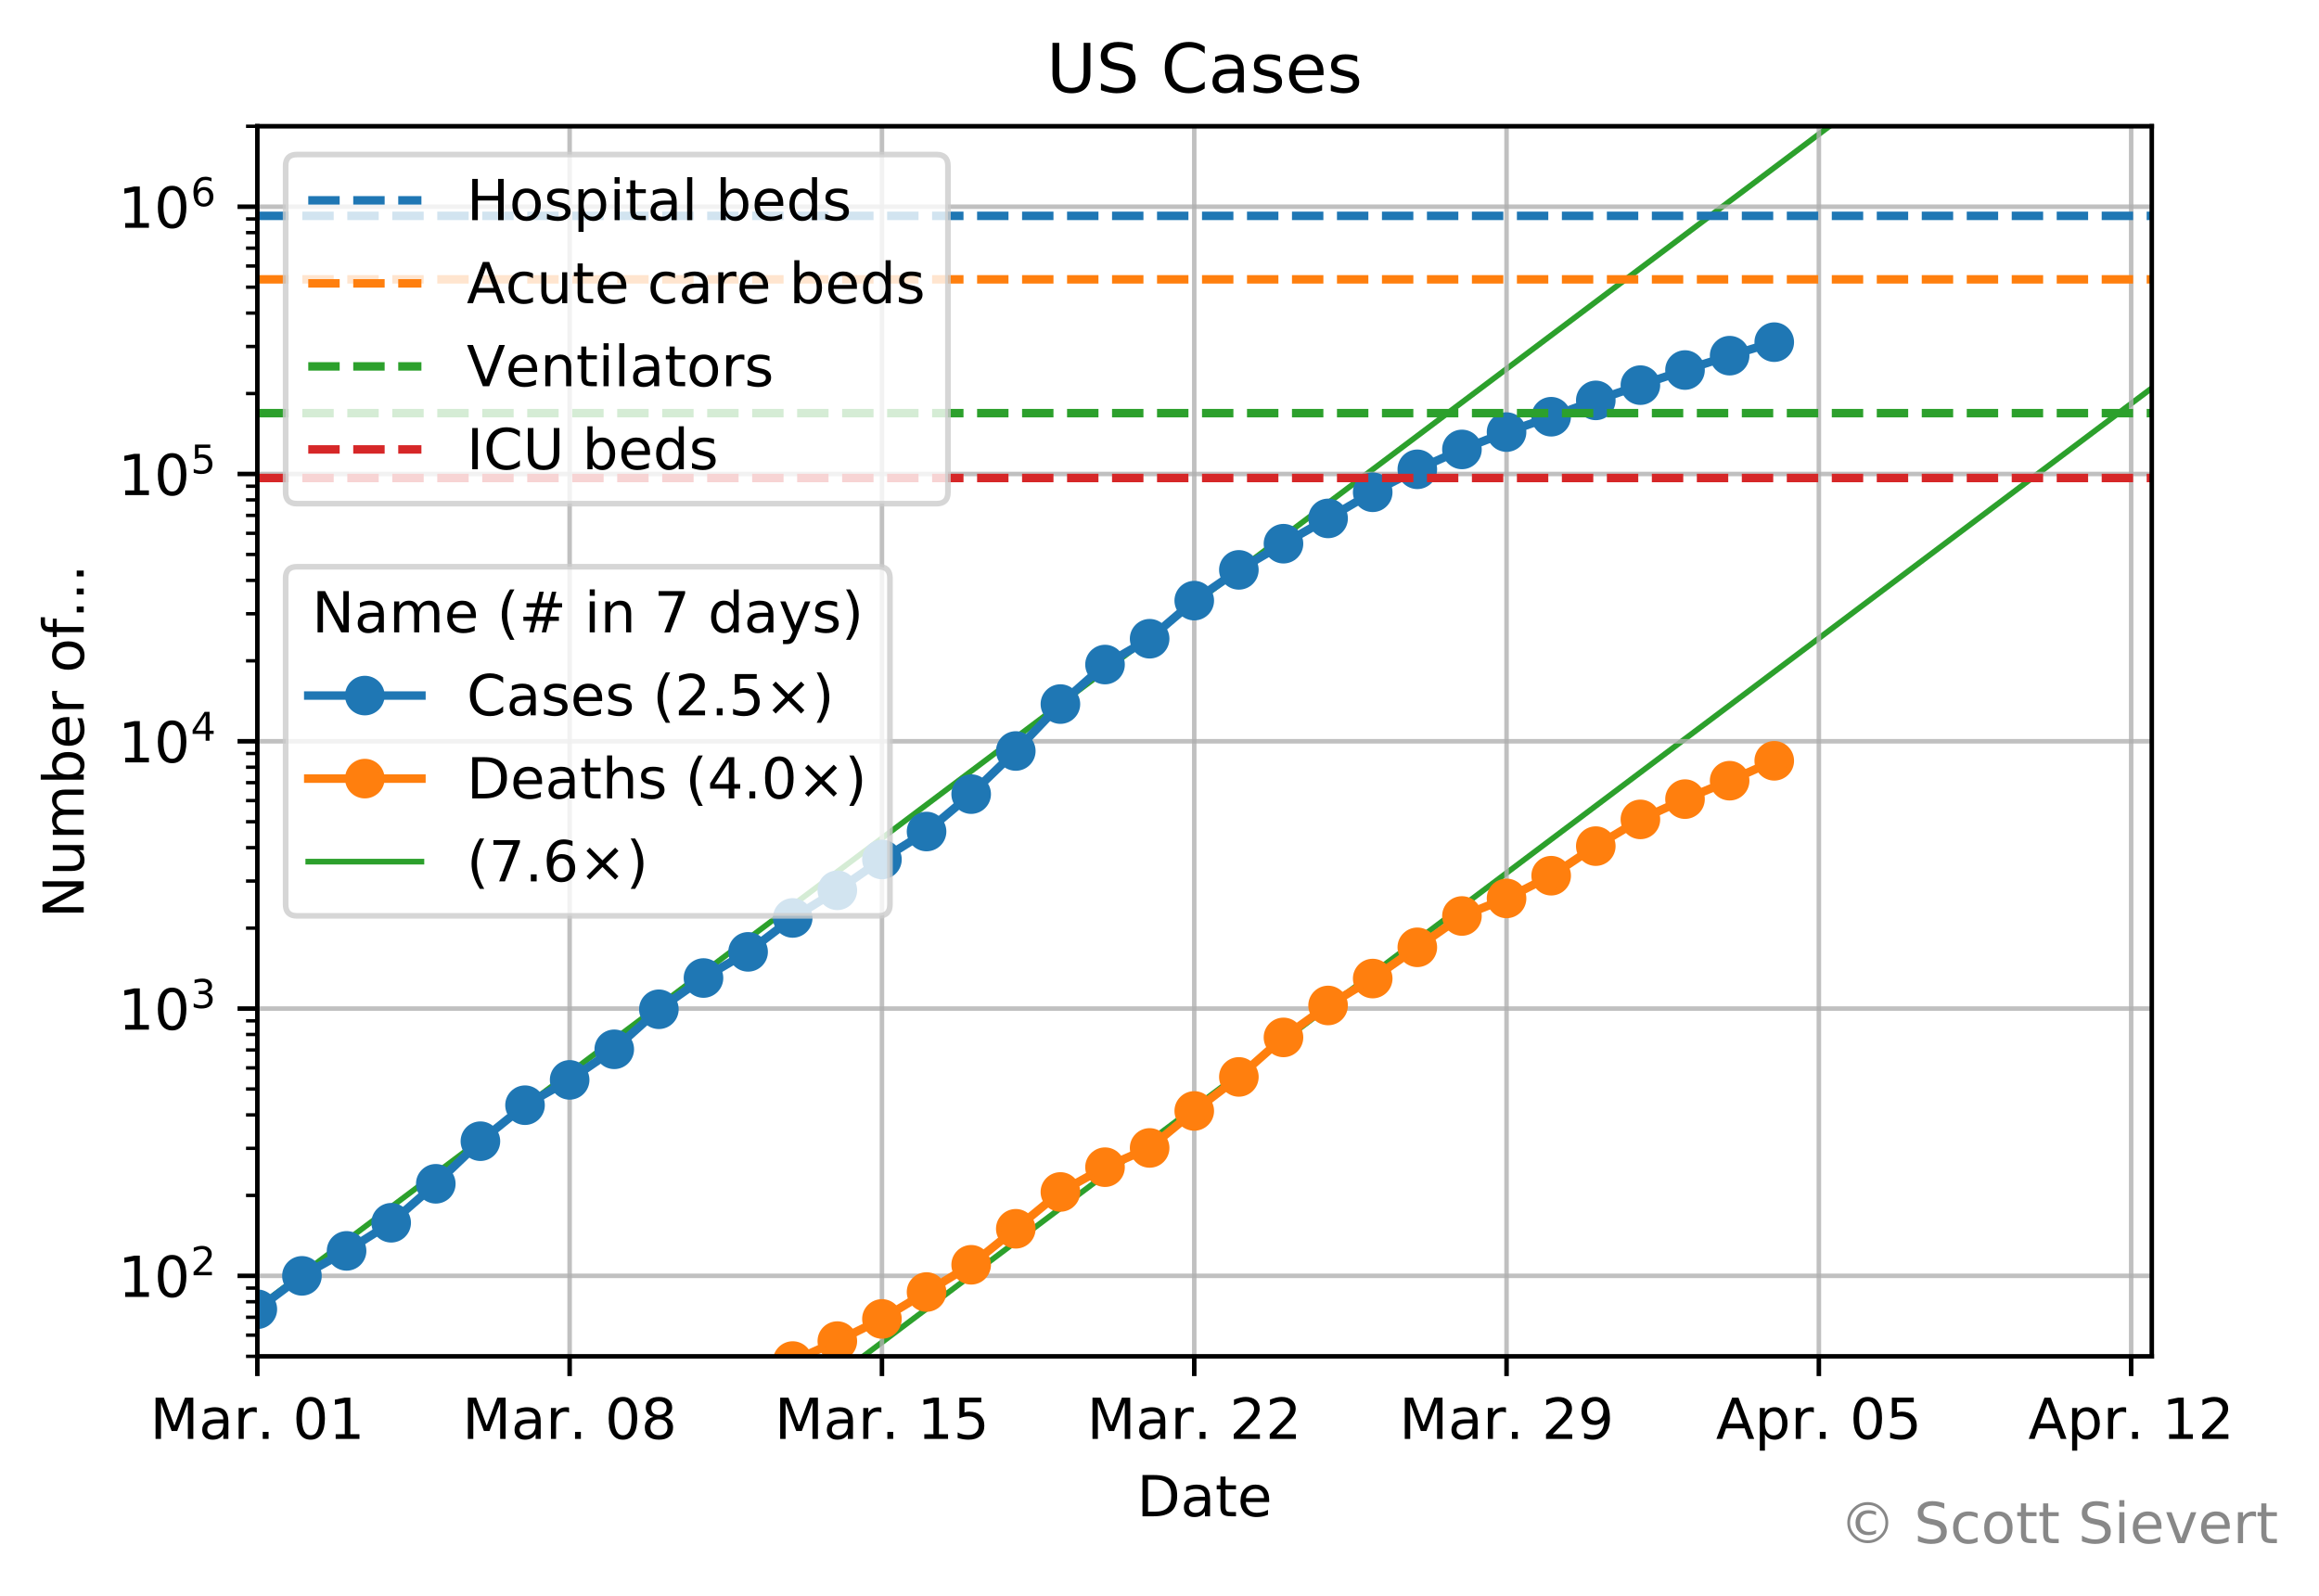 <?xml version="1.0" encoding="utf-8" standalone="no"?>
<!DOCTYPE svg PUBLIC "-//W3C//DTD SVG 1.1//EN"
  "http://www.w3.org/Graphics/SVG/1.1/DTD/svg11.dtd">
<!-- Created with matplotlib (https://matplotlib.org/) -->
<svg height="282.063pt" version="1.1" viewBox="0 0 409.831 282.063" width="409.831pt" xmlns="http://www.w3.org/2000/svg" xmlns:xlink="http://www.w3.org/1999/xlink">
 <defs>
  <style type="text/css">
*{stroke-linecap:butt;stroke-linejoin:round;}
  </style>
 </defs>
 <g id="figure_1">
  <g id="patch_1">
   <path d="M 0 282.063 
L 409.831 282.063 
L 409.831 0 
L 0 0 
z
" style="fill:#ffffff;"/>
  </g>
  <g id="axes_1">
   <g id="patch_2">
    <path d="M 45.478 239.758 
L 380.278 239.758 
L 380.278 22.318 
L 45.478 22.318 
z
" style="fill:#ffffff;"/>
   </g>
   <g id="line2d_1">
    <path clip-path="url(#pbf984c9ee6)" d="M -1 266.071 
L 6.055 260.768 
L 13.939 254.842 
L 21.824 248.916 
L 29.709 242.989 
L 37.593 237.063 
L 45.478 231.137 
L 53.363 225.21 
L 61.248 219.284 
L 69.132 213.358 
L 77.017 207.432 
L 84.902 201.505 
L 92.786 195.579 
L 100.671 189.653 
L 108.556 183.726 
L 116.44 177.8 
L 124.325 171.874 
L 132.21 165.947 
L 140.094 160.021 
L 147.979 154.095 
L 155.864 148.168 
L 163.748 142.242 
L 171.633 136.316 
L 179.518 130.389 
L 187.403 124.463 
L 195.287 118.537 
L 203.172 112.61 
L 211.057 106.684 
L 218.941 100.758 
L 226.826 94.831 
L 234.711 88.905 
L 242.595 82.979 
L 250.48 77.052 
L 258.365 71.126 
L 266.249 65.2 
L 274.134 59.273 
L 282.019 53.347 
L 289.904 47.421 
L 297.788 41.494 
L 305.673 35.568 
L 313.558 29.642 
L 321.442 23.715 
L 329.327 17.789 
L 337.212 11.863 
L 345.096 5.936 
L 352.981 0.01 
L 354.325 -1 
" style="fill:none;stroke:#2ca02c;stroke-linecap:square;"/>
   </g>
   <g id="line2d_2">
    <path clip-path="url(#pbf984c9ee6)" d="M 94.954 283.063 
L 100.671 278.766 
L 108.556 272.839 
L 116.44 266.913 
L 124.325 260.987 
L 132.21 255.06 
L 140.094 249.134 
L 147.979 243.208 
L 155.864 237.281 
L 163.748 231.355 
L 171.633 225.429 
L 179.518 219.502 
L 187.403 213.576 
L 195.287 207.65 
L 203.172 201.723 
L 211.057 195.797 
L 218.941 189.871 
L 226.826 183.944 
L 234.711 178.018 
L 242.595 172.092 
L 250.48 166.165 
L 258.365 160.239 
L 266.249 154.313 
L 274.134 148.386 
L 282.019 142.46 
L 289.904 136.534 
L 297.788 130.607 
L 305.673 124.681 
L 313.558 118.755 
L 321.442 112.829 
L 329.327 106.902 
L 337.212 100.976 
L 345.096 95.05 
L 352.981 89.123 
L 360.866 83.197 
L 368.75 77.271 
L 376.635 71.344 
L 384.52 65.418 
L 392.404 59.492 
L 400.289 53.565 
L 408.174 47.639 
L 410.831 45.642 
" style="fill:none;stroke:#2ca02c;stroke-linecap:square;"/>
   </g>
   <g id="matplotlib.axis_1">
    <g id="xtick_1">
     <g id="line2d_3">
      <path clip-path="url(#pbf984c9ee6)" d="M 45.478 239.758 
L 45.478 22.318 
" style="fill:none;stroke:#b0b0b0;stroke-linecap:square;stroke-opacity:0.8;stroke-width:0.8;"/>
     </g>
     <g id="line2d_4">
      <defs>
       <path d="M 0 0 
L 0 3.5 
" id="m0c6dea869f" style="stroke:#000000;stroke-width:0.8;"/>
      </defs>
      <g>
       <use style="stroke:#000000;stroke-width:0.8;" x="45.478" xlink:href="#m0c6dea869f" y="239.758"/>
      </g>
     </g>
     <g id="text_1">
      <!-- Mar. 01 -->
      <defs>
       <path d="M 9.812 72.906 
L 24.516 72.906 
L 43.109 23.297 
L 61.812 72.906 
L 76.516 72.906 
L 76.516 0 
L 66.891 0 
L 66.891 64.016 
L 48.094 14.016 
L 38.188 14.016 
L 19.391 64.016 
L 19.391 0 
L 9.812 0 
z
" id="DejaVuSans-77"/>
       <path d="M 34.281 27.484 
Q 23.391 27.484 19.188 25 
Q 14.984 22.516 14.984 16.5 
Q 14.984 11.719 18.141 8.906 
Q 21.297 6.109 26.703 6.109 
Q 34.188 6.109 38.703 11.406 
Q 43.219 16.703 43.219 25.484 
L 43.219 27.484 
z
M 52.203 31.203 
L 52.203 0 
L 43.219 0 
L 43.219 8.297 
Q 40.141 3.328 35.547 0.953 
Q 30.953 -1.422 24.312 -1.422 
Q 15.922 -1.422 10.953 3.297 
Q 6 8.016 6 15.922 
Q 6 25.141 12.172 29.828 
Q 18.359 34.516 30.609 34.516 
L 43.219 34.516 
L 43.219 35.406 
Q 43.219 41.609 39.141 45 
Q 35.062 48.391 27.688 48.391 
Q 23 48.391 18.547 47.266 
Q 14.109 46.141 10.016 43.891 
L 10.016 52.203 
Q 14.938 54.109 19.578 55.047 
Q 24.219 56 28.609 56 
Q 40.484 56 46.344 49.844 
Q 52.203 43.703 52.203 31.203 
z
" id="DejaVuSans-97"/>
       <path d="M 41.109 46.297 
Q 39.594 47.172 37.812 47.578 
Q 36.031 48 33.891 48 
Q 26.266 48 22.188 43.047 
Q 18.109 38.094 18.109 28.812 
L 18.109 0 
L 9.078 0 
L 9.078 54.688 
L 18.109 54.688 
L 18.109 46.188 
Q 20.953 51.172 25.484 53.578 
Q 30.031 56 36.531 56 
Q 37.453 56 38.578 55.875 
Q 39.703 55.766 41.062 55.516 
z
" id="DejaVuSans-114"/>
       <path d="M 10.688 12.406 
L 21 12.406 
L 21 0 
L 10.688 0 
z
" id="DejaVuSans-46"/>
       <path id="DejaVuSans-32"/>
       <path d="M 31.781 66.406 
Q 24.172 66.406 20.328 58.906 
Q 16.5 51.422 16.5 36.375 
Q 16.5 21.391 20.328 13.891 
Q 24.172 6.391 31.781 6.391 
Q 39.453 6.391 43.281 13.891 
Q 47.125 21.391 47.125 36.375 
Q 47.125 51.422 43.281 58.906 
Q 39.453 66.406 31.781 66.406 
z
M 31.781 74.219 
Q 44.047 74.219 50.516 64.516 
Q 56.984 54.828 56.984 36.375 
Q 56.984 17.969 50.516 8.266 
Q 44.047 -1.422 31.781 -1.422 
Q 19.531 -1.422 13.062 8.266 
Q 6.594 17.969 6.594 36.375 
Q 6.594 54.828 13.062 64.516 
Q 19.531 74.219 31.781 74.219 
z
" id="DejaVuSans-48"/>
       <path d="M 12.406 8.297 
L 28.516 8.297 
L 28.516 63.922 
L 10.984 60.406 
L 10.984 69.391 
L 28.422 72.906 
L 38.281 72.906 
L 38.281 8.297 
L 54.391 8.297 
L 54.391 0 
L 12.406 0 
z
" id="DejaVuSans-49"/>
      </defs>
      <g transform="translate(26.511 254.357)scale(0.1 -0.1)">
       <use xlink:href="#DejaVuSans-77"/>
       <use x="86.279" xlink:href="#DejaVuSans-97"/>
       <use x="147.559" xlink:href="#DejaVuSans-114"/>
       <use x="188.531" xlink:href="#DejaVuSans-46"/>
       <use x="220.318" xlink:href="#DejaVuSans-32"/>
       <use x="252.105" xlink:href="#DejaVuSans-48"/>
       <use x="315.729" xlink:href="#DejaVuSans-49"/>
      </g>
     </g>
    </g>
    <g id="xtick_2">
     <g id="line2d_5">
      <path clip-path="url(#pbf984c9ee6)" d="M 100.671 239.758 
L 100.671 22.318 
" style="fill:none;stroke:#b0b0b0;stroke-linecap:square;stroke-opacity:0.8;stroke-width:0.8;"/>
     </g>
     <g id="line2d_6">
      <g>
       <use style="stroke:#000000;stroke-width:0.8;" x="100.671" xlink:href="#m0c6dea869f" y="239.758"/>
      </g>
     </g>
     <g id="text_2">
      <!-- Mar. 08 -->
      <defs>
       <path d="M 31.781 34.625 
Q 24.75 34.625 20.719 30.859 
Q 16.703 27.094 16.703 20.516 
Q 16.703 13.922 20.719 10.156 
Q 24.75 6.391 31.781 6.391 
Q 38.812 6.391 42.859 10.172 
Q 46.922 13.969 46.922 20.516 
Q 46.922 27.094 42.891 30.859 
Q 38.875 34.625 31.781 34.625 
z
M 21.922 38.812 
Q 15.578 40.375 12.031 44.719 
Q 8.5 49.078 8.5 55.328 
Q 8.5 64.062 14.719 69.141 
Q 20.953 74.219 31.781 74.219 
Q 42.672 74.219 48.875 69.141 
Q 55.078 64.062 55.078 55.328 
Q 55.078 49.078 51.531 44.719 
Q 48 40.375 41.703 38.812 
Q 48.828 37.156 52.797 32.312 
Q 56.781 27.484 56.781 20.516 
Q 56.781 9.906 50.312 4.234 
Q 43.844 -1.422 31.781 -1.422 
Q 19.734 -1.422 13.25 4.234 
Q 6.781 9.906 6.781 20.516 
Q 6.781 27.484 10.781 32.312 
Q 14.797 37.156 21.922 38.812 
z
M 18.312 54.391 
Q 18.312 48.734 21.844 45.562 
Q 25.391 42.391 31.781 42.391 
Q 38.141 42.391 41.719 45.562 
Q 45.312 48.734 45.312 54.391 
Q 45.312 60.062 41.719 63.234 
Q 38.141 66.406 31.781 66.406 
Q 25.391 66.406 21.844 63.234 
Q 18.312 60.062 18.312 54.391 
z
" id="DejaVuSans-56"/>
      </defs>
      <g transform="translate(81.704 254.357)scale(0.1 -0.1)">
       <use xlink:href="#DejaVuSans-77"/>
       <use x="86.279" xlink:href="#DejaVuSans-97"/>
       <use x="147.559" xlink:href="#DejaVuSans-114"/>
       <use x="188.531" xlink:href="#DejaVuSans-46"/>
       <use x="220.318" xlink:href="#DejaVuSans-32"/>
       <use x="252.105" xlink:href="#DejaVuSans-48"/>
       <use x="315.729" xlink:href="#DejaVuSans-56"/>
      </g>
     </g>
    </g>
    <g id="xtick_3">
     <g id="line2d_7">
      <path clip-path="url(#pbf984c9ee6)" d="M 155.864 239.758 
L 155.864 22.318 
" style="fill:none;stroke:#b0b0b0;stroke-linecap:square;stroke-opacity:0.8;stroke-width:0.8;"/>
     </g>
     <g id="line2d_8">
      <g>
       <use style="stroke:#000000;stroke-width:0.8;" x="155.864" xlink:href="#m0c6dea869f" y="239.758"/>
      </g>
     </g>
     <g id="text_3">
      <!-- Mar. 15 -->
      <defs>
       <path d="M 10.797 72.906 
L 49.516 72.906 
L 49.516 64.594 
L 19.828 64.594 
L 19.828 46.734 
Q 21.969 47.469 24.109 47.828 
Q 26.266 48.188 28.422 48.188 
Q 40.625 48.188 47.75 41.5 
Q 54.891 34.812 54.891 23.391 
Q 54.891 11.625 47.562 5.094 
Q 40.234 -1.422 26.906 -1.422 
Q 22.312 -1.422 17.547 -0.641 
Q 12.797 0.141 7.719 1.703 
L 7.719 11.625 
Q 12.109 9.234 16.797 8.062 
Q 21.484 6.891 26.703 6.891 
Q 35.156 6.891 40.078 11.328 
Q 45.016 15.766 45.016 23.391 
Q 45.016 31 40.078 35.438 
Q 35.156 39.891 26.703 39.891 
Q 22.75 39.891 18.812 39.016 
Q 14.891 38.141 10.797 36.281 
z
" id="DejaVuSans-53"/>
      </defs>
      <g transform="translate(136.897 254.357)scale(0.1 -0.1)">
       <use xlink:href="#DejaVuSans-77"/>
       <use x="86.279" xlink:href="#DejaVuSans-97"/>
       <use x="147.559" xlink:href="#DejaVuSans-114"/>
       <use x="188.531" xlink:href="#DejaVuSans-46"/>
       <use x="220.318" xlink:href="#DejaVuSans-32"/>
       <use x="252.105" xlink:href="#DejaVuSans-49"/>
       <use x="315.729" xlink:href="#DejaVuSans-53"/>
      </g>
     </g>
    </g>
    <g id="xtick_4">
     <g id="line2d_9">
      <path clip-path="url(#pbf984c9ee6)" d="M 211.057 239.758 
L 211.057 22.318 
" style="fill:none;stroke:#b0b0b0;stroke-linecap:square;stroke-opacity:0.8;stroke-width:0.8;"/>
     </g>
     <g id="line2d_10">
      <g>
       <use style="stroke:#000000;stroke-width:0.8;" x="211.057" xlink:href="#m0c6dea869f" y="239.758"/>
      </g>
     </g>
     <g id="text_4">
      <!-- Mar. 22 -->
      <defs>
       <path d="M 19.188 8.297 
L 53.609 8.297 
L 53.609 0 
L 7.328 0 
L 7.328 8.297 
Q 12.938 14.109 22.625 23.891 
Q 32.328 33.688 34.812 36.531 
Q 39.547 41.844 41.422 45.531 
Q 43.312 49.219 43.312 52.781 
Q 43.312 58.594 39.234 62.25 
Q 35.156 65.922 28.609 65.922 
Q 23.969 65.922 18.812 64.312 
Q 13.672 62.703 7.812 59.422 
L 7.812 69.391 
Q 13.766 71.781 18.938 73 
Q 24.125 74.219 28.422 74.219 
Q 39.75 74.219 46.484 68.547 
Q 53.219 62.891 53.219 53.422 
Q 53.219 48.922 51.531 44.891 
Q 49.859 40.875 45.406 35.406 
Q 44.188 33.984 37.641 27.219 
Q 31.109 20.453 19.188 8.297 
z
" id="DejaVuSans-50"/>
      </defs>
      <g transform="translate(192.089 254.357)scale(0.1 -0.1)">
       <use xlink:href="#DejaVuSans-77"/>
       <use x="86.279" xlink:href="#DejaVuSans-97"/>
       <use x="147.559" xlink:href="#DejaVuSans-114"/>
       <use x="188.531" xlink:href="#DejaVuSans-46"/>
       <use x="220.318" xlink:href="#DejaVuSans-32"/>
       <use x="252.105" xlink:href="#DejaVuSans-50"/>
       <use x="315.729" xlink:href="#DejaVuSans-50"/>
      </g>
     </g>
    </g>
    <g id="xtick_5">
     <g id="line2d_11">
      <path clip-path="url(#pbf984c9ee6)" d="M 266.249 239.758 
L 266.249 22.318 
" style="fill:none;stroke:#b0b0b0;stroke-linecap:square;stroke-opacity:0.8;stroke-width:0.8;"/>
     </g>
     <g id="line2d_12">
      <g>
       <use style="stroke:#000000;stroke-width:0.8;" x="266.249" xlink:href="#m0c6dea869f" y="239.758"/>
      </g>
     </g>
     <g id="text_5">
      <!-- Mar. 29 -->
      <defs>
       <path d="M 10.984 1.516 
L 10.984 10.5 
Q 14.703 8.734 18.5 7.812 
Q 22.312 6.891 25.984 6.891 
Q 35.75 6.891 40.891 13.453 
Q 46.047 20.016 46.781 33.406 
Q 43.953 29.203 39.594 26.953 
Q 35.25 24.703 29.984 24.703 
Q 19.047 24.703 12.672 31.312 
Q 6.297 37.938 6.297 49.422 
Q 6.297 60.641 12.938 67.422 
Q 19.578 74.219 30.609 74.219 
Q 43.266 74.219 49.922 64.516 
Q 56.594 54.828 56.594 36.375 
Q 56.594 19.141 48.406 8.859 
Q 40.234 -1.422 26.422 -1.422 
Q 22.703 -1.422 18.891 -0.688 
Q 15.094 0.047 10.984 1.516 
z
M 30.609 32.422 
Q 37.25 32.422 41.125 36.953 
Q 45.016 41.5 45.016 49.422 
Q 45.016 57.281 41.125 61.844 
Q 37.25 66.406 30.609 66.406 
Q 23.969 66.406 20.094 61.844 
Q 16.219 57.281 16.219 49.422 
Q 16.219 41.5 20.094 36.953 
Q 23.969 32.422 30.609 32.422 
z
" id="DejaVuSans-57"/>
      </defs>
      <g transform="translate(247.282 254.357)scale(0.1 -0.1)">
       <use xlink:href="#DejaVuSans-77"/>
       <use x="86.279" xlink:href="#DejaVuSans-97"/>
       <use x="147.559" xlink:href="#DejaVuSans-114"/>
       <use x="188.531" xlink:href="#DejaVuSans-46"/>
       <use x="220.318" xlink:href="#DejaVuSans-32"/>
       <use x="252.105" xlink:href="#DejaVuSans-50"/>
       <use x="315.729" xlink:href="#DejaVuSans-57"/>
      </g>
     </g>
    </g>
    <g id="xtick_6">
     <g id="line2d_13">
      <path clip-path="url(#pbf984c9ee6)" d="M 321.442 239.758 
L 321.442 22.318 
" style="fill:none;stroke:#b0b0b0;stroke-linecap:square;stroke-opacity:0.8;stroke-width:0.8;"/>
     </g>
     <g id="line2d_14">
      <g>
       <use style="stroke:#000000;stroke-width:0.8;" x="321.442" xlink:href="#m0c6dea869f" y="239.758"/>
      </g>
     </g>
     <g id="text_6">
      <!-- Apr. 05 -->
      <defs>
       <path d="M 34.188 63.188 
L 20.797 26.906 
L 47.609 26.906 
z
M 28.609 72.906 
L 39.797 72.906 
L 67.578 0 
L 57.328 0 
L 50.688 18.703 
L 17.828 18.703 
L 11.188 0 
L 0.781 0 
z
" id="DejaVuSans-65"/>
       <path d="M 18.109 8.203 
L 18.109 -20.797 
L 9.078 -20.797 
L 9.078 54.688 
L 18.109 54.688 
L 18.109 46.391 
Q 20.953 51.266 25.266 53.625 
Q 29.594 56 35.594 56 
Q 45.562 56 51.781 48.094 
Q 58.016 40.188 58.016 27.297 
Q 58.016 14.406 51.781 6.484 
Q 45.562 -1.422 35.594 -1.422 
Q 29.594 -1.422 25.266 0.953 
Q 20.953 3.328 18.109 8.203 
z
M 48.688 27.297 
Q 48.688 37.203 44.609 42.844 
Q 40.531 48.484 33.406 48.484 
Q 26.266 48.484 22.188 42.844 
Q 18.109 37.203 18.109 27.297 
Q 18.109 17.391 22.188 11.75 
Q 26.266 6.109 33.406 6.109 
Q 40.531 6.109 44.609 11.75 
Q 48.688 17.391 48.688 27.297 
z
" id="DejaVuSans-112"/>
      </defs>
      <g transform="translate(303.259 254.357)scale(0.1 -0.1)">
       <use xlink:href="#DejaVuSans-65"/>
       <use x="68.408" xlink:href="#DejaVuSans-112"/>
       <use x="131.885" xlink:href="#DejaVuSans-114"/>
       <use x="172.857" xlink:href="#DejaVuSans-46"/>
       <use x="204.645" xlink:href="#DejaVuSans-32"/>
       <use x="236.432" xlink:href="#DejaVuSans-48"/>
       <use x="300.055" xlink:href="#DejaVuSans-53"/>
      </g>
     </g>
    </g>
    <g id="xtick_7">
     <g id="line2d_15">
      <path clip-path="url(#pbf984c9ee6)" d="M 376.635 239.758 
L 376.635 22.318 
" style="fill:none;stroke:#b0b0b0;stroke-linecap:square;stroke-opacity:0.8;stroke-width:0.8;"/>
     </g>
     <g id="line2d_16">
      <g>
       <use style="stroke:#000000;stroke-width:0.8;" x="376.635" xlink:href="#m0c6dea869f" y="239.758"/>
      </g>
     </g>
     <g id="text_7">
      <!-- Apr. 12 -->
      <g transform="translate(358.452 254.357)scale(0.1 -0.1)">
       <use xlink:href="#DejaVuSans-65"/>
       <use x="68.408" xlink:href="#DejaVuSans-112"/>
       <use x="131.885" xlink:href="#DejaVuSans-114"/>
       <use x="172.857" xlink:href="#DejaVuSans-46"/>
       <use x="204.645" xlink:href="#DejaVuSans-32"/>
       <use x="236.432" xlink:href="#DejaVuSans-49"/>
       <use x="300.055" xlink:href="#DejaVuSans-50"/>
      </g>
     </g>
    </g>
    <g id="text_8">
     <!-- Date -->
     <defs>
      <path d="M 19.672 64.797 
L 19.672 8.109 
L 31.594 8.109 
Q 46.688 8.109 53.688 14.938 
Q 60.688 21.781 60.688 36.531 
Q 60.688 51.172 53.688 57.984 
Q 46.688 64.797 31.594 64.797 
z
M 9.812 72.906 
L 30.078 72.906 
Q 51.266 72.906 61.172 64.094 
Q 71.094 55.281 71.094 36.531 
Q 71.094 17.672 61.125 8.828 
Q 51.172 0 30.078 0 
L 9.812 0 
z
" id="DejaVuSans-68"/>
      <path d="M 18.312 70.219 
L 18.312 54.688 
L 36.812 54.688 
L 36.812 47.703 
L 18.312 47.703 
L 18.312 18.016 
Q 18.312 11.328 20.141 9.422 
Q 21.969 7.516 27.594 7.516 
L 36.812 7.516 
L 36.812 0 
L 27.594 0 
Q 17.188 0 13.234 3.875 
Q 9.281 7.766 9.281 18.016 
L 9.281 47.703 
L 2.688 47.703 
L 2.688 54.688 
L 9.281 54.688 
L 9.281 70.219 
z
" id="DejaVuSans-116"/>
      <path d="M 56.203 29.594 
L 56.203 25.203 
L 14.891 25.203 
Q 15.484 15.922 20.484 11.062 
Q 25.484 6.203 34.422 6.203 
Q 39.594 6.203 44.453 7.469 
Q 49.312 8.734 54.109 11.281 
L 54.109 2.781 
Q 49.266 0.734 44.188 -0.344 
Q 39.109 -1.422 33.891 -1.422 
Q 20.797 -1.422 13.156 6.188 
Q 5.516 13.812 5.516 26.812 
Q 5.516 40.234 12.766 48.109 
Q 20.016 56 32.328 56 
Q 43.359 56 49.781 48.891 
Q 56.203 41.797 56.203 29.594 
z
M 47.219 32.234 
Q 47.125 39.594 43.094 43.984 
Q 39.062 48.391 32.422 48.391 
Q 24.906 48.391 20.391 44.141 
Q 15.875 39.891 15.188 32.172 
z
" id="DejaVuSans-101"/>
     </defs>
     <g transform="translate(200.927 268.035)scale(0.1 -0.1)">
      <use xlink:href="#DejaVuSans-68"/>
      <use x="77.002" xlink:href="#DejaVuSans-97"/>
      <use x="138.281" xlink:href="#DejaVuSans-116"/>
      <use x="177.49" xlink:href="#DejaVuSans-101"/>
     </g>
    </g>
   </g>
   <g id="matplotlib.axis_2">
    <g id="ytick_1">
     <g id="line2d_17">
      <path clip-path="url(#pbf984c9ee6)" d="M 45.478 225.535 
L 380.278 225.535 
" style="fill:none;stroke:#b0b0b0;stroke-linecap:square;stroke-opacity:0.8;stroke-width:0.8;"/>
     </g>
     <g id="line2d_18">
      <defs>
       <path d="M 0 0 
L -3.5 0 
" id="m54e576f69f" style="stroke:#000000;stroke-width:0.8;"/>
      </defs>
      <g>
       <use style="stroke:#000000;stroke-width:0.8;" x="45.478" xlink:href="#m54e576f69f" y="225.535"/>
      </g>
     </g>
     <g id="text_9">
      <!-- $\mathdefault{10^{2}}$ -->
      <g transform="translate(20.878 229.334)scale(0.1 -0.1)">
       <use transform="translate(0 0.766)" xlink:href="#DejaVuSans-49"/>
       <use transform="translate(63.623 0.766)" xlink:href="#DejaVuSans-48"/>
       <use transform="translate(128.203 39.047)scale(0.7)" xlink:href="#DejaVuSans-50"/>
      </g>
     </g>
    </g>
    <g id="ytick_2">
     <g id="line2d_19">
      <path clip-path="url(#pbf984c9ee6)" d="M 45.478 178.287 
L 380.278 178.287 
" style="fill:none;stroke:#b0b0b0;stroke-linecap:square;stroke-opacity:0.8;stroke-width:0.8;"/>
     </g>
     <g id="line2d_20">
      <g>
       <use style="stroke:#000000;stroke-width:0.8;" x="45.478" xlink:href="#m54e576f69f" y="178.287"/>
      </g>
     </g>
     <g id="text_10">
      <!-- $\mathdefault{10^{3}}$ -->
      <defs>
       <path d="M 40.578 39.312 
Q 47.656 37.797 51.625 33 
Q 55.609 28.219 55.609 21.188 
Q 55.609 10.406 48.188 4.484 
Q 40.766 -1.422 27.094 -1.422 
Q 22.516 -1.422 17.656 -0.516 
Q 12.797 0.391 7.625 2.203 
L 7.625 11.719 
Q 11.719 9.328 16.594 8.109 
Q 21.484 6.891 26.812 6.891 
Q 36.078 6.891 40.938 10.547 
Q 45.797 14.203 45.797 21.188 
Q 45.797 27.641 41.281 31.266 
Q 36.766 34.906 28.719 34.906 
L 20.219 34.906 
L 20.219 43.016 
L 29.109 43.016 
Q 36.375 43.016 40.234 45.922 
Q 44.094 48.828 44.094 54.297 
Q 44.094 59.906 40.109 62.906 
Q 36.141 65.922 28.719 65.922 
Q 24.656 65.922 20.016 65.031 
Q 15.375 64.156 9.812 62.312 
L 9.812 71.094 
Q 15.438 72.656 20.344 73.438 
Q 25.25 74.219 29.594 74.219 
Q 40.828 74.219 47.359 69.109 
Q 53.906 64.016 53.906 55.328 
Q 53.906 49.266 50.438 45.094 
Q 46.969 40.922 40.578 39.312 
z
" id="DejaVuSans-51"/>
      </defs>
      <g transform="translate(20.878 182.086)scale(0.1 -0.1)">
       <use transform="translate(0 0.766)" xlink:href="#DejaVuSans-49"/>
       <use transform="translate(63.623 0.766)" xlink:href="#DejaVuSans-48"/>
       <use transform="translate(128.203 39.047)scale(0.7)" xlink:href="#DejaVuSans-51"/>
      </g>
     </g>
    </g>
    <g id="ytick_3">
     <g id="line2d_21">
      <path clip-path="url(#pbf984c9ee6)" d="M 45.478 131.038 
L 380.278 131.038 
" style="fill:none;stroke:#b0b0b0;stroke-linecap:square;stroke-opacity:0.8;stroke-width:0.8;"/>
     </g>
     <g id="line2d_22">
      <g>
       <use style="stroke:#000000;stroke-width:0.8;" x="45.478" xlink:href="#m54e576f69f" y="131.038"/>
      </g>
     </g>
     <g id="text_11">
      <!-- $\mathdefault{10^{4}}$ -->
      <defs>
       <path d="M 37.797 64.312 
L 12.891 25.391 
L 37.797 25.391 
z
M 35.203 72.906 
L 47.609 72.906 
L 47.609 25.391 
L 58.016 25.391 
L 58.016 17.188 
L 47.609 17.188 
L 47.609 0 
L 37.797 0 
L 37.797 17.188 
L 4.891 17.188 
L 4.891 26.703 
z
" id="DejaVuSans-52"/>
      </defs>
      <g transform="translate(20.878 134.837)scale(0.1 -0.1)">
       <use transform="translate(0 0.684)" xlink:href="#DejaVuSans-49"/>
       <use transform="translate(63.623 0.684)" xlink:href="#DejaVuSans-48"/>
       <use transform="translate(128.203 38.966)scale(0.7)" xlink:href="#DejaVuSans-52"/>
      </g>
     </g>
    </g>
    <g id="ytick_4">
     <g id="line2d_23">
      <path clip-path="url(#pbf984c9ee6)" d="M 45.478 83.79 
L 380.278 83.79 
" style="fill:none;stroke:#b0b0b0;stroke-linecap:square;stroke-opacity:0.8;stroke-width:0.8;"/>
     </g>
     <g id="line2d_24">
      <g>
       <use style="stroke:#000000;stroke-width:0.8;" x="45.478" xlink:href="#m54e576f69f" y="83.79"/>
      </g>
     </g>
     <g id="text_12">
      <!-- $\mathdefault{10^{5}}$ -->
      <g transform="translate(20.878 87.589)scale(0.1 -0.1)">
       <use transform="translate(0 0.684)" xlink:href="#DejaVuSans-49"/>
       <use transform="translate(63.623 0.684)" xlink:href="#DejaVuSans-48"/>
       <use transform="translate(128.203 38.966)scale(0.7)" xlink:href="#DejaVuSans-53"/>
      </g>
     </g>
    </g>
    <g id="ytick_5">
     <g id="line2d_25">
      <path clip-path="url(#pbf984c9ee6)" d="M 45.478 36.541 
L 380.278 36.541 
" style="fill:none;stroke:#b0b0b0;stroke-linecap:square;stroke-opacity:0.8;stroke-width:0.8;"/>
     </g>
     <g id="line2d_26">
      <g>
       <use style="stroke:#000000;stroke-width:0.8;" x="45.478" xlink:href="#m54e576f69f" y="36.541"/>
      </g>
     </g>
     <g id="text_13">
      <!-- $\mathdefault{10^{6}}$ -->
      <defs>
       <path d="M 33.016 40.375 
Q 26.375 40.375 22.484 35.828 
Q 18.609 31.297 18.609 23.391 
Q 18.609 15.531 22.484 10.953 
Q 26.375 6.391 33.016 6.391 
Q 39.656 6.391 43.531 10.953 
Q 47.406 15.531 47.406 23.391 
Q 47.406 31.297 43.531 35.828 
Q 39.656 40.375 33.016 40.375 
z
M 52.594 71.297 
L 52.594 62.312 
Q 48.875 64.062 45.094 64.984 
Q 41.312 65.922 37.594 65.922 
Q 27.828 65.922 22.672 59.328 
Q 17.531 52.734 16.797 39.406 
Q 19.672 43.656 24.016 45.922 
Q 28.375 48.188 33.594 48.188 
Q 44.578 48.188 50.953 41.516 
Q 57.328 34.859 57.328 23.391 
Q 57.328 12.156 50.688 5.359 
Q 44.047 -1.422 33.016 -1.422 
Q 20.359 -1.422 13.672 8.266 
Q 6.984 17.969 6.984 36.375 
Q 6.984 53.656 15.188 63.938 
Q 23.391 74.219 37.203 74.219 
Q 40.922 74.219 44.703 73.484 
Q 48.484 72.75 52.594 71.297 
z
" id="DejaVuSans-54"/>
      </defs>
      <g transform="translate(20.878 40.341)scale(0.1 -0.1)">
       <use transform="translate(0 0.766)" xlink:href="#DejaVuSans-49"/>
       <use transform="translate(63.623 0.766)" xlink:href="#DejaVuSans-48"/>
       <use transform="translate(128.203 39.047)scale(0.7)" xlink:href="#DejaVuSans-54"/>
      </g>
     </g>
    </g>
    <g id="ytick_6">
     <g id="line2d_27">
      <defs>
       <path d="M 0 0 
L -2 0 
" id="ma61c98027a" style="stroke:#000000;stroke-width:0.6;"/>
      </defs>
      <g>
       <use style="stroke:#000000;stroke-width:0.6;" x="45.478" xlink:href="#ma61c98027a" y="239.758"/>
      </g>
     </g>
    </g>
    <g id="ytick_7">
     <g id="line2d_28">
      <g>
       <use style="stroke:#000000;stroke-width:0.6;" x="45.478" xlink:href="#ma61c98027a" y="236.017"/>
      </g>
     </g>
    </g>
    <g id="ytick_8">
     <g id="line2d_29">
      <g>
       <use style="stroke:#000000;stroke-width:0.6;" x="45.478" xlink:href="#ma61c98027a" y="232.854"/>
      </g>
     </g>
    </g>
    <g id="ytick_9">
     <g id="line2d_30">
      <g>
       <use style="stroke:#000000;stroke-width:0.6;" x="45.478" xlink:href="#ma61c98027a" y="230.114"/>
      </g>
     </g>
    </g>
    <g id="ytick_10">
     <g id="line2d_31">
      <g>
       <use style="stroke:#000000;stroke-width:0.6;" x="45.478" xlink:href="#ma61c98027a" y="227.697"/>
      </g>
     </g>
    </g>
    <g id="ytick_11">
     <g id="line2d_32">
      <g>
       <use style="stroke:#000000;stroke-width:0.6;" x="45.478" xlink:href="#ma61c98027a" y="211.312"/>
      </g>
     </g>
    </g>
    <g id="ytick_12">
     <g id="line2d_33">
      <g>
       <use style="stroke:#000000;stroke-width:0.6;" x="45.478" xlink:href="#ma61c98027a" y="202.992"/>
      </g>
     </g>
    </g>
    <g id="ytick_13">
     <g id="line2d_34">
      <g>
       <use style="stroke:#000000;stroke-width:0.6;" x="45.478" xlink:href="#ma61c98027a" y="197.089"/>
      </g>
     </g>
    </g>
    <g id="ytick_14">
     <g id="line2d_35">
      <g>
       <use style="stroke:#000000;stroke-width:0.6;" x="45.478" xlink:href="#ma61c98027a" y="192.51"/>
      </g>
     </g>
    </g>
    <g id="ytick_15">
     <g id="line2d_36">
      <g>
       <use style="stroke:#000000;stroke-width:0.6;" x="45.478" xlink:href="#ma61c98027a" y="188.769"/>
      </g>
     </g>
    </g>
    <g id="ytick_16">
     <g id="line2d_37">
      <g>
       <use style="stroke:#000000;stroke-width:0.6;" x="45.478" xlink:href="#ma61c98027a" y="185.605"/>
      </g>
     </g>
    </g>
    <g id="ytick_17">
     <g id="line2d_38">
      <g>
       <use style="stroke:#000000;stroke-width:0.6;" x="45.478" xlink:href="#ma61c98027a" y="182.865"/>
      </g>
     </g>
    </g>
    <g id="ytick_18">
     <g id="line2d_39">
      <g>
       <use style="stroke:#000000;stroke-width:0.6;" x="45.478" xlink:href="#ma61c98027a" y="180.448"/>
      </g>
     </g>
    </g>
    <g id="ytick_19">
     <g id="line2d_40">
      <g>
       <use style="stroke:#000000;stroke-width:0.6;" x="45.478" xlink:href="#ma61c98027a" y="164.063"/>
      </g>
     </g>
    </g>
    <g id="ytick_20">
     <g id="line2d_41">
      <g>
       <use style="stroke:#000000;stroke-width:0.6;" x="45.478" xlink:href="#ma61c98027a" y="155.743"/>
      </g>
     </g>
    </g>
    <g id="ytick_21">
     <g id="line2d_42">
      <g>
       <use style="stroke:#000000;stroke-width:0.6;" x="45.478" xlink:href="#ma61c98027a" y="149.84"/>
      </g>
     </g>
    </g>
    <g id="ytick_22">
     <g id="line2d_43">
      <g>
       <use style="stroke:#000000;stroke-width:0.6;" x="45.478" xlink:href="#ma61c98027a" y="145.261"/>
      </g>
     </g>
    </g>
    <g id="ytick_23">
     <g id="line2d_44">
      <g>
       <use style="stroke:#000000;stroke-width:0.6;" x="45.478" xlink:href="#ma61c98027a" y="141.52"/>
      </g>
     </g>
    </g>
    <g id="ytick_24">
     <g id="line2d_45">
      <g>
       <use style="stroke:#000000;stroke-width:0.6;" x="45.478" xlink:href="#ma61c98027a" y="138.357"/>
      </g>
     </g>
    </g>
    <g id="ytick_25">
     <g id="line2d_46">
      <g>
       <use style="stroke:#000000;stroke-width:0.6;" x="45.478" xlink:href="#ma61c98027a" y="135.617"/>
      </g>
     </g>
    </g>
    <g id="ytick_26">
     <g id="line2d_47">
      <g>
       <use style="stroke:#000000;stroke-width:0.6;" x="45.478" xlink:href="#ma61c98027a" y="133.2"/>
      </g>
     </g>
    </g>
    <g id="ytick_27">
     <g id="line2d_48">
      <g>
       <use style="stroke:#000000;stroke-width:0.6;" x="45.478" xlink:href="#ma61c98027a" y="116.815"/>
      </g>
     </g>
    </g>
    <g id="ytick_28">
     <g id="line2d_49">
      <g>
       <use style="stroke:#000000;stroke-width:0.6;" x="45.478" xlink:href="#ma61c98027a" y="108.495"/>
      </g>
     </g>
    </g>
    <g id="ytick_29">
     <g id="line2d_50">
      <g>
       <use style="stroke:#000000;stroke-width:0.6;" x="45.478" xlink:href="#ma61c98027a" y="102.592"/>
      </g>
     </g>
    </g>
    <g id="ytick_30">
     <g id="line2d_51">
      <g>
       <use style="stroke:#000000;stroke-width:0.6;" x="45.478" xlink:href="#ma61c98027a" y="98.013"/>
      </g>
     </g>
    </g>
    <g id="ytick_31">
     <g id="line2d_52">
      <g>
       <use style="stroke:#000000;stroke-width:0.6;" x="45.478" xlink:href="#ma61c98027a" y="94.272"/>
      </g>
     </g>
    </g>
    <g id="ytick_32">
     <g id="line2d_53">
      <g>
       <use style="stroke:#000000;stroke-width:0.6;" x="45.478" xlink:href="#ma61c98027a" y="91.109"/>
      </g>
     </g>
    </g>
    <g id="ytick_33">
     <g id="line2d_54">
      <g>
       <use style="stroke:#000000;stroke-width:0.6;" x="45.478" xlink:href="#ma61c98027a" y="88.369"/>
      </g>
     </g>
    </g>
    <g id="ytick_34">
     <g id="line2d_55">
      <g>
       <use style="stroke:#000000;stroke-width:0.6;" x="45.478" xlink:href="#ma61c98027a" y="85.952"/>
      </g>
     </g>
    </g>
    <g id="ytick_35">
     <g id="line2d_56">
      <g>
       <use style="stroke:#000000;stroke-width:0.6;" x="45.478" xlink:href="#ma61c98027a" y="69.567"/>
      </g>
     </g>
    </g>
    <g id="ytick_36">
     <g id="line2d_57">
      <g>
       <use style="stroke:#000000;stroke-width:0.6;" x="45.478" xlink:href="#ma61c98027a" y="61.246"/>
      </g>
     </g>
    </g>
    <g id="ytick_37">
     <g id="line2d_58">
      <g>
       <use style="stroke:#000000;stroke-width:0.6;" x="45.478" xlink:href="#ma61c98027a" y="55.343"/>
      </g>
     </g>
    </g>
    <g id="ytick_38">
     <g id="line2d_59">
      <g>
       <use style="stroke:#000000;stroke-width:0.6;" x="45.478" xlink:href="#ma61c98027a" y="50.764"/>
      </g>
     </g>
    </g>
    <g id="ytick_39">
     <g id="line2d_60">
      <g>
       <use style="stroke:#000000;stroke-width:0.6;" x="45.478" xlink:href="#ma61c98027a" y="47.023"/>
      </g>
     </g>
    </g>
    <g id="ytick_40">
     <g id="line2d_61">
      <g>
       <use style="stroke:#000000;stroke-width:0.6;" x="45.478" xlink:href="#ma61c98027a" y="43.86"/>
      </g>
     </g>
    </g>
    <g id="ytick_41">
     <g id="line2d_62">
      <g>
       <use style="stroke:#000000;stroke-width:0.6;" x="45.478" xlink:href="#ma61c98027a" y="41.12"/>
      </g>
     </g>
    </g>
    <g id="ytick_42">
     <g id="line2d_63">
      <g>
       <use style="stroke:#000000;stroke-width:0.6;" x="45.478" xlink:href="#ma61c98027a" y="38.703"/>
      </g>
     </g>
    </g>
    <g id="ytick_43">
     <g id="line2d_64">
      <g>
       <use style="stroke:#000000;stroke-width:0.6;" x="45.478" xlink:href="#ma61c98027a" y="22.318"/>
      </g>
     </g>
    </g>
    <g id="text_14">
     <!-- Number of... -->
     <defs>
      <path d="M 9.812 72.906 
L 23.094 72.906 
L 55.422 11.922 
L 55.422 72.906 
L 64.984 72.906 
L 64.984 0 
L 51.703 0 
L 19.391 60.984 
L 19.391 0 
L 9.812 0 
z
" id="DejaVuSans-78"/>
      <path d="M 8.5 21.578 
L 8.5 54.688 
L 17.484 54.688 
L 17.484 21.922 
Q 17.484 14.156 20.5 10.266 
Q 23.531 6.391 29.594 6.391 
Q 36.859 6.391 41.078 11.031 
Q 45.312 15.672 45.312 23.688 
L 45.312 54.688 
L 54.297 54.688 
L 54.297 0 
L 45.312 0 
L 45.312 8.406 
Q 42.047 3.422 37.719 1 
Q 33.406 -1.422 27.688 -1.422 
Q 18.266 -1.422 13.375 4.438 
Q 8.5 10.297 8.5 21.578 
z
M 31.109 56 
z
" id="DejaVuSans-117"/>
      <path d="M 52 44.188 
Q 55.375 50.25 60.062 53.125 
Q 64.75 56 71.094 56 
Q 79.641 56 84.281 50.016 
Q 88.922 44.047 88.922 33.016 
L 88.922 0 
L 79.891 0 
L 79.891 32.719 
Q 79.891 40.578 77.094 44.375 
Q 74.312 48.188 68.609 48.188 
Q 61.625 48.188 57.562 43.547 
Q 53.516 38.922 53.516 30.906 
L 53.516 0 
L 44.484 0 
L 44.484 32.719 
Q 44.484 40.625 41.703 44.406 
Q 38.922 48.188 33.109 48.188 
Q 26.219 48.188 22.156 43.531 
Q 18.109 38.875 18.109 30.906 
L 18.109 0 
L 9.078 0 
L 9.078 54.688 
L 18.109 54.688 
L 18.109 46.188 
Q 21.188 51.219 25.484 53.609 
Q 29.781 56 35.688 56 
Q 41.656 56 45.828 52.969 
Q 50 49.953 52 44.188 
z
" id="DejaVuSans-109"/>
      <path d="M 48.688 27.297 
Q 48.688 37.203 44.609 42.844 
Q 40.531 48.484 33.406 48.484 
Q 26.266 48.484 22.188 42.844 
Q 18.109 37.203 18.109 27.297 
Q 18.109 17.391 22.188 11.75 
Q 26.266 6.109 33.406 6.109 
Q 40.531 6.109 44.609 11.75 
Q 48.688 17.391 48.688 27.297 
z
M 18.109 46.391 
Q 20.953 51.266 25.266 53.625 
Q 29.594 56 35.594 56 
Q 45.562 56 51.781 48.094 
Q 58.016 40.188 58.016 27.297 
Q 58.016 14.406 51.781 6.484 
Q 45.562 -1.422 35.594 -1.422 
Q 29.594 -1.422 25.266 0.953 
Q 20.953 3.328 18.109 8.203 
L 18.109 0 
L 9.078 0 
L 9.078 75.984 
L 18.109 75.984 
z
" id="DejaVuSans-98"/>
      <path d="M 30.609 48.391 
Q 23.391 48.391 19.188 42.75 
Q 14.984 37.109 14.984 27.297 
Q 14.984 17.484 19.156 11.844 
Q 23.344 6.203 30.609 6.203 
Q 37.797 6.203 41.984 11.859 
Q 46.188 17.531 46.188 27.297 
Q 46.188 37.016 41.984 42.703 
Q 37.797 48.391 30.609 48.391 
z
M 30.609 56 
Q 42.328 56 49.016 48.375 
Q 55.719 40.766 55.719 27.297 
Q 55.719 13.875 49.016 6.219 
Q 42.328 -1.422 30.609 -1.422 
Q 18.844 -1.422 12.172 6.219 
Q 5.516 13.875 5.516 27.297 
Q 5.516 40.766 12.172 48.375 
Q 18.844 56 30.609 56 
z
" id="DejaVuSans-111"/>
      <path d="M 37.109 75.984 
L 37.109 68.5 
L 28.516 68.5 
Q 23.688 68.5 21.797 66.547 
Q 19.922 64.594 19.922 59.516 
L 19.922 54.688 
L 34.719 54.688 
L 34.719 47.703 
L 19.922 47.703 
L 19.922 0 
L 10.891 0 
L 10.891 47.703 
L 2.297 47.703 
L 2.297 54.688 
L 10.891 54.688 
L 10.891 58.5 
Q 10.891 67.625 15.141 71.797 
Q 19.391 75.984 28.609 75.984 
z
" id="DejaVuSans-102"/>
     </defs>
     <g transform="translate(14.798 162.294)rotate(-90)scale(0.1 -0.1)">
      <use xlink:href="#DejaVuSans-78"/>
      <use x="74.805" xlink:href="#DejaVuSans-117"/>
      <use x="138.184" xlink:href="#DejaVuSans-109"/>
      <use x="235.596" xlink:href="#DejaVuSans-98"/>
      <use x="299.072" xlink:href="#DejaVuSans-101"/>
      <use x="360.596" xlink:href="#DejaVuSans-114"/>
      <use x="401.709" xlink:href="#DejaVuSans-32"/>
      <use x="433.496" xlink:href="#DejaVuSans-111"/>
      <use x="494.678" xlink:href="#DejaVuSans-102"/>
      <use x="529.773" xlink:href="#DejaVuSans-46"/>
      <use x="561.561" xlink:href="#DejaVuSans-46"/>
      <use x="593.348" xlink:href="#DejaVuSans-46"/>
     </g>
    </g>
   </g>
   <g id="line2d_65">
    <path clip-path="url(#pbf984c9ee6)" d="M -1 238.405 
L 6.055 237.069 
L 13.939 236.017 
L 21.824 236.017 
L 29.709 235.016 
L 37.593 233.449 
L 45.478 231.438 
L 53.363 225.535 
L 61.248 221.121 
L 69.132 216.149 
L 77.017 209.263 
L 84.902 201.732 
L 92.786 195.367 
L 100.671 190.893 
L 108.556 185.488 
L 116.44 178.41 
L 124.325 172.887 
L 132.21 168.261 
L 140.094 162.267 
L 147.979 157.38 
L 155.864 151.928 
L 163.748 146.99 
L 171.633 140.376 
L 179.518 132.756 
L 187.403 124.46 
L 195.287 117.475 
L 203.172 112.91 
L 211.057 106.174 
L 218.941 100.738 
L 226.826 96.111 
L 234.711 91.64 
L 242.595 87.02 
L 250.48 82.96 
L 258.365 79.446 
L 266.249 76.38 
L 274.134 73.665 
L 282.019 70.778 
L 289.904 68.082 
L 297.788 65.413 
L 305.673 62.871 
L 313.558 60.484 
" style="fill:none;stroke:#1f77b4;stroke-linecap:square;stroke-width:1.5;"/>
    <defs>
     <path d="M 0 3 
C 0.796 3 1.559 2.684 2.121 2.121 
C 2.684 1.559 3 0.796 3 0 
C 3 -0.796 2.684 -1.559 2.121 -2.121 
C 1.559 -2.684 0.796 -3 0 -3 
C -0.796 -3 -1.559 -2.684 -2.121 -2.121 
C -2.684 -1.559 -3 -0.796 -3 0 
C -3 0.796 -2.684 1.559 -2.121 2.121 
C -1.559 2.684 -0.796 3 0 3 
z
" id="m4d4790de90" style="stroke:#1f77b4;"/>
    </defs>
    <g clip-path="url(#pbf984c9ee6)">
     <use style="fill:#1f77b4;stroke:#1f77b4;" x="-1" xlink:href="#m4d4790de90" y="238.405"/>
     <use style="fill:#1f77b4;stroke:#1f77b4;" x="6.055" xlink:href="#m4d4790de90" y="237.069"/>
     <use style="fill:#1f77b4;stroke:#1f77b4;" x="13.939" xlink:href="#m4d4790de90" y="236.017"/>
     <use style="fill:#1f77b4;stroke:#1f77b4;" x="21.824" xlink:href="#m4d4790de90" y="236.017"/>
     <use style="fill:#1f77b4;stroke:#1f77b4;" x="29.709" xlink:href="#m4d4790de90" y="235.016"/>
     <use style="fill:#1f77b4;stroke:#1f77b4;" x="37.593" xlink:href="#m4d4790de90" y="233.449"/>
     <use style="fill:#1f77b4;stroke:#1f77b4;" x="45.478" xlink:href="#m4d4790de90" y="231.438"/>
     <use style="fill:#1f77b4;stroke:#1f77b4;" x="53.363" xlink:href="#m4d4790de90" y="225.535"/>
     <use style="fill:#1f77b4;stroke:#1f77b4;" x="61.248" xlink:href="#m4d4790de90" y="221.121"/>
     <use style="fill:#1f77b4;stroke:#1f77b4;" x="69.132" xlink:href="#m4d4790de90" y="216.149"/>
     <use style="fill:#1f77b4;stroke:#1f77b4;" x="77.017" xlink:href="#m4d4790de90" y="209.263"/>
     <use style="fill:#1f77b4;stroke:#1f77b4;" x="84.902" xlink:href="#m4d4790de90" y="201.732"/>
     <use style="fill:#1f77b4;stroke:#1f77b4;" x="92.786" xlink:href="#m4d4790de90" y="195.367"/>
     <use style="fill:#1f77b4;stroke:#1f77b4;" x="100.671" xlink:href="#m4d4790de90" y="190.893"/>
     <use style="fill:#1f77b4;stroke:#1f77b4;" x="108.556" xlink:href="#m4d4790de90" y="185.488"/>
     <use style="fill:#1f77b4;stroke:#1f77b4;" x="116.44" xlink:href="#m4d4790de90" y="178.41"/>
     <use style="fill:#1f77b4;stroke:#1f77b4;" x="124.325" xlink:href="#m4d4790de90" y="172.887"/>
     <use style="fill:#1f77b4;stroke:#1f77b4;" x="132.21" xlink:href="#m4d4790de90" y="168.261"/>
     <use style="fill:#1f77b4;stroke:#1f77b4;" x="140.094" xlink:href="#m4d4790de90" y="162.267"/>
     <use style="fill:#1f77b4;stroke:#1f77b4;" x="147.979" xlink:href="#m4d4790de90" y="157.38"/>
     <use style="fill:#1f77b4;stroke:#1f77b4;" x="155.864" xlink:href="#m4d4790de90" y="151.928"/>
     <use style="fill:#1f77b4;stroke:#1f77b4;" x="163.748" xlink:href="#m4d4790de90" y="146.99"/>
     <use style="fill:#1f77b4;stroke:#1f77b4;" x="171.633" xlink:href="#m4d4790de90" y="140.376"/>
     <use style="fill:#1f77b4;stroke:#1f77b4;" x="179.518" xlink:href="#m4d4790de90" y="132.756"/>
     <use style="fill:#1f77b4;stroke:#1f77b4;" x="187.403" xlink:href="#m4d4790de90" y="124.46"/>
     <use style="fill:#1f77b4;stroke:#1f77b4;" x="195.287" xlink:href="#m4d4790de90" y="117.475"/>
     <use style="fill:#1f77b4;stroke:#1f77b4;" x="203.172" xlink:href="#m4d4790de90" y="112.91"/>
     <use style="fill:#1f77b4;stroke:#1f77b4;" x="211.057" xlink:href="#m4d4790de90" y="106.174"/>
     <use style="fill:#1f77b4;stroke:#1f77b4;" x="218.941" xlink:href="#m4d4790de90" y="100.738"/>
     <use style="fill:#1f77b4;stroke:#1f77b4;" x="226.826" xlink:href="#m4d4790de90" y="96.111"/>
     <use style="fill:#1f77b4;stroke:#1f77b4;" x="234.711" xlink:href="#m4d4790de90" y="91.64"/>
     <use style="fill:#1f77b4;stroke:#1f77b4;" x="242.595" xlink:href="#m4d4790de90" y="87.02"/>
     <use style="fill:#1f77b4;stroke:#1f77b4;" x="250.48" xlink:href="#m4d4790de90" y="82.96"/>
     <use style="fill:#1f77b4;stroke:#1f77b4;" x="258.365" xlink:href="#m4d4790de90" y="79.446"/>
     <use style="fill:#1f77b4;stroke:#1f77b4;" x="266.249" xlink:href="#m4d4790de90" y="76.38"/>
     <use style="fill:#1f77b4;stroke:#1f77b4;" x="274.134" xlink:href="#m4d4790de90" y="73.665"/>
     <use style="fill:#1f77b4;stroke:#1f77b4;" x="282.019" xlink:href="#m4d4790de90" y="70.778"/>
     <use style="fill:#1f77b4;stroke:#1f77b4;" x="289.904" xlink:href="#m4d4790de90" y="68.082"/>
     <use style="fill:#1f77b4;stroke:#1f77b4;" x="297.788" xlink:href="#m4d4790de90" y="65.413"/>
     <use style="fill:#1f77b4;stroke:#1f77b4;" x="305.673" xlink:href="#m4d4790de90" y="62.871"/>
     <use style="fill:#1f77b4;stroke:#1f77b4;" x="313.558" xlink:href="#m4d4790de90" y="60.484"/>
    </g>
   </g>
   <g id="line2d_66">
    <path clip-path="url(#pbf984c9ee6)" d="M 53.555 283.063 
L 61.248 274.945 
L 69.132 270.828 
L 77.017 269.042 
L 84.902 264.463 
L 92.786 259.613 
L 100.671 256.604 
L 108.556 253.177 
L 116.44 250.24 
L 124.325 245.389 
L 132.21 243.83 
L 140.094 240.596 
L 147.979 237.069 
L 155.864 233.149 
L 163.748 228.393 
L 171.633 223.579 
L 179.518 217.215 
L 187.403 210.705 
L 195.287 206.327 
L 203.172 202.923 
L 211.057 196.383 
L 218.941 190.368 
L 226.826 183.385 
L 234.711 177.74 
L 242.595 172.982 
L 250.48 167.459 
L 258.365 161.922 
L 266.249 158.814 
L 274.134 154.801 
L 282.019 149.57 
L 289.904 144.847 
L 297.788 141.262 
L 305.673 138.005 
L 313.558 134.489 
" style="fill:none;stroke:#ff7f0e;stroke-linecap:square;stroke-width:1.5;"/>
    <defs>
     <path d="M 0 3 
C 0.796 3 1.559 2.684 2.121 2.121 
C 2.684 1.559 3 0.796 3 0 
C 3 -0.796 2.684 -1.559 2.121 -2.121 
C 1.559 -2.684 0.796 -3 0 -3 
C -0.796 -3 -1.559 -2.684 -2.121 -2.121 
C -2.684 -1.559 -3 -0.796 -3 0 
C -3 0.796 -2.684 1.559 -2.121 2.121 
C -1.559 2.684 -0.796 3 0 3 
z
" id="m552c0e83ad" style="stroke:#ff7f0e;"/>
    </defs>
    <g clip-path="url(#pbf984c9ee6)">
     <use style="fill:#ff7f0e;stroke:#ff7f0e;" x="34.258" xlink:href="#m552c0e83ad" y="20309.538"/>
     <use style="fill:#ff7f0e;stroke:#ff7f0e;" x="37.593" xlink:href="#m552c0e83ad" y="320.032"/>
     <use style="fill:#ff7f0e;stroke:#ff7f0e;" x="45.478" xlink:href="#m552c0e83ad" y="320.032"/>
     <use style="fill:#ff7f0e;stroke:#ff7f0e;" x="53.363" xlink:href="#m552c0e83ad" y="283.265"/>
     <use style="fill:#ff7f0e;stroke:#ff7f0e;" x="61.248" xlink:href="#m552c0e83ad" y="274.945"/>
     <use style="fill:#ff7f0e;stroke:#ff7f0e;" x="69.132" xlink:href="#m552c0e83ad" y="270.828"/>
     <use style="fill:#ff7f0e;stroke:#ff7f0e;" x="77.017" xlink:href="#m552c0e83ad" y="269.042"/>
     <use style="fill:#ff7f0e;stroke:#ff7f0e;" x="84.902" xlink:href="#m552c0e83ad" y="264.463"/>
     <use style="fill:#ff7f0e;stroke:#ff7f0e;" x="92.786" xlink:href="#m552c0e83ad" y="259.613"/>
     <use style="fill:#ff7f0e;stroke:#ff7f0e;" x="100.671" xlink:href="#m552c0e83ad" y="256.604"/>
     <use style="fill:#ff7f0e;stroke:#ff7f0e;" x="108.556" xlink:href="#m552c0e83ad" y="253.177"/>
     <use style="fill:#ff7f0e;stroke:#ff7f0e;" x="116.44" xlink:href="#m552c0e83ad" y="250.24"/>
     <use style="fill:#ff7f0e;stroke:#ff7f0e;" x="124.325" xlink:href="#m552c0e83ad" y="245.389"/>
     <use style="fill:#ff7f0e;stroke:#ff7f0e;" x="132.21" xlink:href="#m552c0e83ad" y="243.83"/>
     <use style="fill:#ff7f0e;stroke:#ff7f0e;" x="140.094" xlink:href="#m552c0e83ad" y="240.596"/>
     <use style="fill:#ff7f0e;stroke:#ff7f0e;" x="147.979" xlink:href="#m552c0e83ad" y="237.069"/>
     <use style="fill:#ff7f0e;stroke:#ff7f0e;" x="155.864" xlink:href="#m552c0e83ad" y="233.149"/>
     <use style="fill:#ff7f0e;stroke:#ff7f0e;" x="163.748" xlink:href="#m552c0e83ad" y="228.393"/>
     <use style="fill:#ff7f0e;stroke:#ff7f0e;" x="171.633" xlink:href="#m552c0e83ad" y="223.579"/>
     <use style="fill:#ff7f0e;stroke:#ff7f0e;" x="179.518" xlink:href="#m552c0e83ad" y="217.215"/>
     <use style="fill:#ff7f0e;stroke:#ff7f0e;" x="187.403" xlink:href="#m552c0e83ad" y="210.705"/>
     <use style="fill:#ff7f0e;stroke:#ff7f0e;" x="195.287" xlink:href="#m552c0e83ad" y="206.327"/>
     <use style="fill:#ff7f0e;stroke:#ff7f0e;" x="203.172" xlink:href="#m552c0e83ad" y="202.923"/>
     <use style="fill:#ff7f0e;stroke:#ff7f0e;" x="211.057" xlink:href="#m552c0e83ad" y="196.383"/>
     <use style="fill:#ff7f0e;stroke:#ff7f0e;" x="218.941" xlink:href="#m552c0e83ad" y="190.368"/>
     <use style="fill:#ff7f0e;stroke:#ff7f0e;" x="226.826" xlink:href="#m552c0e83ad" y="183.385"/>
     <use style="fill:#ff7f0e;stroke:#ff7f0e;" x="234.711" xlink:href="#m552c0e83ad" y="177.74"/>
     <use style="fill:#ff7f0e;stroke:#ff7f0e;" x="242.595" xlink:href="#m552c0e83ad" y="172.982"/>
     <use style="fill:#ff7f0e;stroke:#ff7f0e;" x="250.48" xlink:href="#m552c0e83ad" y="167.459"/>
     <use style="fill:#ff7f0e;stroke:#ff7f0e;" x="258.365" xlink:href="#m552c0e83ad" y="161.922"/>
     <use style="fill:#ff7f0e;stroke:#ff7f0e;" x="266.249" xlink:href="#m552c0e83ad" y="158.814"/>
     <use style="fill:#ff7f0e;stroke:#ff7f0e;" x="274.134" xlink:href="#m552c0e83ad" y="154.801"/>
     <use style="fill:#ff7f0e;stroke:#ff7f0e;" x="282.019" xlink:href="#m552c0e83ad" y="149.57"/>
     <use style="fill:#ff7f0e;stroke:#ff7f0e;" x="289.904" xlink:href="#m552c0e83ad" y="144.847"/>
     <use style="fill:#ff7f0e;stroke:#ff7f0e;" x="297.788" xlink:href="#m552c0e83ad" y="141.262"/>
     <use style="fill:#ff7f0e;stroke:#ff7f0e;" x="305.673" xlink:href="#m552c0e83ad" y="138.005"/>
     <use style="fill:#ff7f0e;stroke:#ff7f0e;" x="313.558" xlink:href="#m552c0e83ad" y="134.489"/>
    </g>
   </g>
   <g id="line2d_67">
    <path clip-path="url(#pbf984c9ee6)" d="M 45.478 38.161 
L 380.278 38.161 
" style="fill:none;stroke:#1f77b4;stroke-dasharray:5.55,2.4;stroke-dashoffset:0;stroke-width:1.5;"/>
   </g>
   <g id="line2d_68">
    <path clip-path="url(#pbf984c9ee6)" d="M 45.478 49.378 
L 380.278 49.378 
" style="fill:none;stroke:#ff7f0e;stroke-dasharray:5.55,2.4;stroke-dashoffset:0;stroke-width:1.5;"/>
   </g>
   <g id="line2d_69">
    <path clip-path="url(#pbf984c9ee6)" d="M 45.478 73.035 
L 380.278 73.035 
" style="fill:none;stroke:#2ca02c;stroke-dasharray:5.55,2.4;stroke-dashoffset:0;stroke-width:1.5;"/>
   </g>
   <g id="line2d_70">
    <path clip-path="url(#pbf984c9ee6)" d="M 45.478 84.5 
L 380.278 84.5 
" style="fill:none;stroke:#d62728;stroke-dasharray:5.55,2.4;stroke-dashoffset:0;stroke-width:1.5;"/>
   </g>
   <g id="patch_3">
    <path d="M 45.478 239.758 
L 45.478 22.318 
" style="fill:none;stroke:#000000;stroke-linecap:square;stroke-linejoin:miter;stroke-width:0.8;"/>
   </g>
   <g id="patch_4">
    <path d="M 380.278 239.758 
L 380.278 22.318 
" style="fill:none;stroke:#000000;stroke-linecap:square;stroke-linejoin:miter;stroke-width:0.8;"/>
   </g>
   <g id="patch_5">
    <path d="M 45.478 239.758 
L 380.278 239.758 
" style="fill:none;stroke:#000000;stroke-linecap:square;stroke-linejoin:miter;stroke-width:0.8;"/>
   </g>
   <g id="patch_6">
    <path d="M 45.478 22.318 
L 380.278 22.318 
" style="fill:none;stroke:#000000;stroke-linecap:square;stroke-linejoin:miter;stroke-width:0.8;"/>
   </g>
   <g id="text_15">
    <!-- © Scott Sievert -->
    <defs>
     <path d="M 50 72.516 
Q 57.422 72.516 63.844 69.828 
Q 70.266 67.141 75.594 61.812 
Q 80.906 56.5 83.547 50.094 
Q 86.188 43.703 86.188 36.188 
Q 86.188 28.766 83.547 22.391 
Q 80.906 16.016 75.594 10.688 
Q 70.266 5.375 63.844 2.688 
Q 57.422 0 50 0 
Q 42.578 0 36.156 2.688 
Q 29.734 5.375 24.422 10.688 
Q 19.094 16.016 16.453 22.391 
Q 13.812 28.766 13.812 36.188 
Q 13.812 43.703 16.453 50.094 
Q 19.094 56.5 24.422 61.812 
Q 29.734 67.141 36.156 69.828 
Q 42.578 72.516 50 72.516 
z
M 50 67.484 
Q 43.609 67.484 38.078 65.188 
Q 32.562 62.891 27.984 58.297 
Q 23.391 53.719 21.047 48.125 
Q 18.703 42.531 18.703 36.188 
Q 18.703 29.891 21.047 24.344 
Q 23.391 18.797 27.984 14.203 
Q 32.562 9.625 38.078 7.297 
Q 43.609 4.984 50 4.984 
Q 56.453 4.984 61.984 7.297 
Q 67.531 9.625 72.125 14.203 
Q 76.656 18.75 78.922 24.266 
Q 81.203 29.781 81.203 36.188 
Q 81.203 42.672 78.906 48.219 
Q 76.609 53.766 72.125 58.297 
Q 67.531 62.891 61.984 65.188 
Q 56.453 67.484 50 67.484 
z
M 64.594 55.516 
L 64.594 49.219 
Q 61.375 50.828 58.203 51.609 
Q 55.031 52.391 51.812 52.391 
Q 44.531 52.391 40.453 48.109 
Q 36.375 43.844 36.375 36.188 
Q 36.375 28.422 40.547 24.172 
Q 44.734 19.922 52.297 19.922 
Q 55.422 19.922 58.391 20.672 
Q 61.375 21.438 64.594 23.094 
L 64.594 16.891 
Q 61.328 15.484 57.984 14.797 
Q 54.641 14.109 51.219 14.109 
Q 40.672 14.109 34.547 20.062 
Q 28.422 26.031 28.422 36.188 
Q 28.422 46.391 34.547 52.297 
Q 40.672 58.203 51.219 58.203 
Q 54.781 58.203 58.094 57.516 
Q 61.422 56.844 64.594 55.516 
z
" id="DejaVuSans-169"/>
     <path d="M 53.516 70.516 
L 53.516 60.891 
Q 47.906 63.578 42.922 64.891 
Q 37.938 66.219 33.297 66.219 
Q 25.25 66.219 20.875 63.094 
Q 16.5 59.969 16.5 54.203 
Q 16.5 49.359 19.406 46.891 
Q 22.312 44.438 30.422 42.922 
L 36.375 41.703 
Q 47.406 39.594 52.656 34.297 
Q 57.906 29 57.906 20.125 
Q 57.906 9.516 50.797 4.047 
Q 43.703 -1.422 29.984 -1.422 
Q 24.812 -1.422 18.969 -0.25 
Q 13.141 0.922 6.891 3.219 
L 6.891 13.375 
Q 12.891 10.016 18.656 8.297 
Q 24.422 6.594 29.984 6.594 
Q 38.422 6.594 43.016 9.906 
Q 47.609 13.234 47.609 19.391 
Q 47.609 24.75 44.312 27.781 
Q 41.016 30.812 33.5 32.328 
L 27.484 33.5 
Q 16.453 35.688 11.516 40.375 
Q 6.594 45.062 6.594 53.422 
Q 6.594 63.094 13.406 68.656 
Q 20.219 74.219 32.172 74.219 
Q 37.312 74.219 42.625 73.281 
Q 47.953 72.359 53.516 70.516 
z
" id="DejaVuSans-83"/>
     <path d="M 48.781 52.594 
L 48.781 44.188 
Q 44.969 46.297 41.141 47.344 
Q 37.312 48.391 33.406 48.391 
Q 24.656 48.391 19.812 42.844 
Q 14.984 37.312 14.984 27.297 
Q 14.984 17.281 19.812 11.734 
Q 24.656 6.203 33.406 6.203 
Q 37.312 6.203 41.141 7.25 
Q 44.969 8.297 48.781 10.406 
L 48.781 2.094 
Q 45.016 0.344 40.984 -0.531 
Q 36.969 -1.422 32.422 -1.422 
Q 20.062 -1.422 12.781 6.344 
Q 5.516 14.109 5.516 27.297 
Q 5.516 40.672 12.859 48.328 
Q 20.219 56 33.016 56 
Q 37.156 56 41.109 55.141 
Q 45.062 54.297 48.781 52.594 
z
" id="DejaVuSans-99"/>
     <path d="M 9.422 54.688 
L 18.406 54.688 
L 18.406 0 
L 9.422 0 
z
M 9.422 75.984 
L 18.406 75.984 
L 18.406 64.594 
L 9.422 64.594 
z
" id="DejaVuSans-105"/>
     <path d="M 2.984 54.688 
L 12.5 54.688 
L 29.594 8.797 
L 46.688 54.688 
L 56.203 54.688 
L 35.688 0 
L 23.484 0 
z
" id="DejaVuSans-118"/>
    </defs>
    <g style="fill:#888888;" transform="translate(325.085 272.783)scale(0.1 -0.1)">
     <use xlink:href="#DejaVuSans-169"/>
     <use x="100" xlink:href="#DejaVuSans-32"/>
     <use x="131.787" xlink:href="#DejaVuSans-83"/>
     <use x="195.264" xlink:href="#DejaVuSans-99"/>
     <use x="250.244" xlink:href="#DejaVuSans-111"/>
     <use x="311.426" xlink:href="#DejaVuSans-116"/>
     <use x="350.635" xlink:href="#DejaVuSans-116"/>
     <use x="389.844" xlink:href="#DejaVuSans-32"/>
     <use x="421.631" xlink:href="#DejaVuSans-83"/>
     <use x="485.107" xlink:href="#DejaVuSans-105"/>
     <use x="512.891" xlink:href="#DejaVuSans-101"/>
     <use x="574.414" xlink:href="#DejaVuSans-118"/>
     <use x="633.594" xlink:href="#DejaVuSans-101"/>
     <use x="695.117" xlink:href="#DejaVuSans-114"/>
     <use x="736.23" xlink:href="#DejaVuSans-116"/>
    </g>
   </g>
   <g id="text_16">
    <!-- US Cases -->
    <defs>
     <path d="M 8.688 72.906 
L 18.609 72.906 
L 18.609 28.609 
Q 18.609 16.891 22.844 11.734 
Q 27.094 6.594 36.625 6.594 
Q 46.094 6.594 50.344 11.734 
Q 54.594 16.891 54.594 28.609 
L 54.594 72.906 
L 64.5 72.906 
L 64.5 27.391 
Q 64.5 13.141 57.438 5.859 
Q 50.391 -1.422 36.625 -1.422 
Q 22.797 -1.422 15.734 5.859 
Q 8.688 13.141 8.688 27.391 
z
" id="DejaVuSans-85"/>
     <path d="M 64.406 67.281 
L 64.406 56.891 
Q 59.422 61.531 53.781 63.812 
Q 48.141 66.109 41.797 66.109 
Q 29.297 66.109 22.656 58.469 
Q 16.016 50.828 16.016 36.375 
Q 16.016 21.969 22.656 14.328 
Q 29.297 6.688 41.797 6.688 
Q 48.141 6.688 53.781 8.984 
Q 59.422 11.281 64.406 15.922 
L 64.406 5.609 
Q 59.234 2.094 53.438 0.328 
Q 47.656 -1.422 41.219 -1.422 
Q 24.656 -1.422 15.125 8.703 
Q 5.609 18.844 5.609 36.375 
Q 5.609 53.953 15.125 64.078 
Q 24.656 74.219 41.219 74.219 
Q 47.75 74.219 53.531 72.484 
Q 59.328 70.75 64.406 67.281 
z
" id="DejaVuSans-67"/>
     <path d="M 44.281 53.078 
L 44.281 44.578 
Q 40.484 46.531 36.375 47.5 
Q 32.281 48.484 27.875 48.484 
Q 21.188 48.484 17.844 46.438 
Q 14.5 44.391 14.5 40.281 
Q 14.5 37.156 16.891 35.375 
Q 19.281 33.594 26.516 31.984 
L 29.594 31.297 
Q 39.156 29.25 43.188 25.516 
Q 47.219 21.781 47.219 15.094 
Q 47.219 7.469 41.188 3.016 
Q 35.156 -1.422 24.609 -1.422 
Q 20.219 -1.422 15.453 -0.562 
Q 10.688 0.297 5.422 2 
L 5.422 11.281 
Q 10.406 8.688 15.234 7.391 
Q 20.062 6.109 24.812 6.109 
Q 31.156 6.109 34.562 8.281 
Q 37.984 10.453 37.984 14.406 
Q 37.984 18.062 35.516 20.016 
Q 33.062 21.969 24.703 23.781 
L 21.578 24.516 
Q 13.234 26.266 9.516 29.906 
Q 5.812 33.547 5.812 39.891 
Q 5.812 47.609 11.281 51.797 
Q 16.75 56 26.812 56 
Q 31.781 56 36.172 55.266 
Q 40.578 54.547 44.281 53.078 
z
" id="DejaVuSans-115"/>
    </defs>
    <g transform="translate(184.961 16.318)scale(0.12 -0.12)">
     <use xlink:href="#DejaVuSans-85"/>
     <use x="73.193" xlink:href="#DejaVuSans-83"/>
     <use x="136.67" xlink:href="#DejaVuSans-32"/>
     <use x="168.457" xlink:href="#DejaVuSans-67"/>
     <use x="238.281" xlink:href="#DejaVuSans-97"/>
     <use x="299.561" xlink:href="#DejaVuSans-115"/>
     <use x="351.66" xlink:href="#DejaVuSans-101"/>
     <use x="413.184" xlink:href="#DejaVuSans-115"/>
    </g>
   </g>
   <g id="legend_1">
    <g id="patch_7">
     <path d="M 52.478 161.894 
L 155.278 161.894 
Q 157.278 161.894 157.278 159.894 
L 157.278 102.182 
Q 157.278 100.182 155.278 100.182 
L 52.478 100.182 
Q 50.478 100.182 50.478 102.182 
L 50.478 159.894 
Q 50.478 161.894 52.478 161.894 
z
" style="fill:#ffffff;opacity:0.8;stroke:#cccccc;stroke-linejoin:miter;"/>
    </g>
    <g id="text_17">
     <!-- Name (# in 7 days) -->
     <defs>
      <path d="M 31 75.875 
Q 24.469 64.656 21.281 53.656 
Q 18.109 42.672 18.109 31.391 
Q 18.109 20.125 21.312 9.062 
Q 24.516 -2 31 -13.188 
L 23.188 -13.188 
Q 15.875 -1.703 12.234 9.375 
Q 8.594 20.453 8.594 31.391 
Q 8.594 42.281 12.203 53.312 
Q 15.828 64.359 23.188 75.875 
z
" id="DejaVuSans-40"/>
      <path d="M 51.125 44 
L 36.922 44 
L 32.812 27.688 
L 47.125 27.688 
z
M 43.797 71.781 
L 38.719 51.516 
L 52.984 51.516 
L 58.109 71.781 
L 65.922 71.781 
L 60.891 51.516 
L 76.125 51.516 
L 76.125 44 
L 58.984 44 
L 54.984 27.688 
L 70.516 27.688 
L 70.516 20.219 
L 53.078 20.219 
L 48 0 
L 40.188 0 
L 45.219 20.219 
L 30.906 20.219 
L 25.875 0 
L 18.016 0 
L 23.094 20.219 
L 7.719 20.219 
L 7.719 27.688 
L 24.906 27.688 
L 29 44 
L 13.281 44 
L 13.281 51.516 
L 30.906 51.516 
L 35.891 71.781 
z
" id="DejaVuSans-35"/>
      <path d="M 54.891 33.016 
L 54.891 0 
L 45.906 0 
L 45.906 32.719 
Q 45.906 40.484 42.875 44.328 
Q 39.844 48.188 33.797 48.188 
Q 26.516 48.188 22.312 43.547 
Q 18.109 38.922 18.109 30.906 
L 18.109 0 
L 9.078 0 
L 9.078 54.688 
L 18.109 54.688 
L 18.109 46.188 
Q 21.344 51.125 25.703 53.562 
Q 30.078 56 35.797 56 
Q 45.219 56 50.047 50.172 
Q 54.891 44.344 54.891 33.016 
z
" id="DejaVuSans-110"/>
      <path d="M 8.203 72.906 
L 55.078 72.906 
L 55.078 68.703 
L 28.609 0 
L 18.312 0 
L 43.219 64.594 
L 8.203 64.594 
z
" id="DejaVuSans-55"/>
      <path d="M 45.406 46.391 
L 45.406 75.984 
L 54.391 75.984 
L 54.391 0 
L 45.406 0 
L 45.406 8.203 
Q 42.578 3.328 38.25 0.953 
Q 33.938 -1.422 27.875 -1.422 
Q 17.969 -1.422 11.734 6.484 
Q 5.516 14.406 5.516 27.297 
Q 5.516 40.188 11.734 48.094 
Q 17.969 56 27.875 56 
Q 33.938 56 38.25 53.625 
Q 42.578 51.266 45.406 46.391 
z
M 14.797 27.297 
Q 14.797 17.391 18.875 11.75 
Q 22.953 6.109 30.078 6.109 
Q 37.203 6.109 41.297 11.75 
Q 45.406 17.391 45.406 27.297 
Q 45.406 37.203 41.297 42.844 
Q 37.203 48.484 30.078 48.484 
Q 22.953 48.484 18.875 42.844 
Q 14.797 37.203 14.797 27.297 
z
" id="DejaVuSans-100"/>
      <path d="M 32.172 -5.078 
Q 28.375 -14.844 24.75 -17.812 
Q 21.141 -20.797 15.094 -20.797 
L 7.906 -20.797 
L 7.906 -13.281 
L 13.188 -13.281 
Q 16.891 -13.281 18.938 -11.516 
Q 21 -9.766 23.484 -3.219 
L 25.094 0.875 
L 2.984 54.688 
L 12.5 54.688 
L 29.594 11.922 
L 46.688 54.688 
L 56.203 54.688 
z
" id="DejaVuSans-121"/>
      <path d="M 8.016 75.875 
L 15.828 75.875 
Q 23.141 64.359 26.781 53.312 
Q 30.422 42.281 30.422 31.391 
Q 30.422 20.453 26.781 9.375 
Q 23.141 -1.703 15.828 -13.188 
L 8.016 -13.188 
Q 14.5 -2 17.703 9.062 
Q 20.906 20.125 20.906 31.391 
Q 20.906 42.672 17.703 53.656 
Q 14.5 64.656 8.016 75.875 
z
" id="DejaVuSans-41"/>
     </defs>
     <g transform="translate(55.138 111.78)scale(0.1 -0.1)">
      <use xlink:href="#DejaVuSans-78"/>
      <use x="74.805" xlink:href="#DejaVuSans-97"/>
      <use x="136.084" xlink:href="#DejaVuSans-109"/>
      <use x="233.496" xlink:href="#DejaVuSans-101"/>
      <use x="295.02" xlink:href="#DejaVuSans-32"/>
      <use x="326.807" xlink:href="#DejaVuSans-40"/>
      <use x="365.82" xlink:href="#DejaVuSans-35"/>
      <use x="449.609" xlink:href="#DejaVuSans-32"/>
      <use x="481.396" xlink:href="#DejaVuSans-105"/>
      <use x="509.18" xlink:href="#DejaVuSans-110"/>
      <use x="572.559" xlink:href="#DejaVuSans-32"/>
      <use x="604.346" xlink:href="#DejaVuSans-55"/>
      <use x="667.969" xlink:href="#DejaVuSans-32"/>
      <use x="699.756" xlink:href="#DejaVuSans-100"/>
      <use x="763.232" xlink:href="#DejaVuSans-97"/>
      <use x="824.512" xlink:href="#DejaVuSans-121"/>
      <use x="883.691" xlink:href="#DejaVuSans-115"/>
      <use x="935.791" xlink:href="#DejaVuSans-41"/>
     </g>
    </g>
    <g id="line2d_71">
     <path d="M 54.478 122.958 
L 74.478 122.958 
" style="fill:none;stroke:#1f77b4;stroke-linecap:square;stroke-width:1.5;"/>
    </g>
    <g id="line2d_72">
     <g>
      <use style="fill:#1f77b4;stroke:#1f77b4;" x="64.478" xlink:href="#m4d4790de90" y="122.958"/>
     </g>
    </g>
    <g id="text_18">
     <!-- Cases (2.5$\times$) -->
     <defs>
      <path d="M 70.125 53.719 
L 47.797 31.297 
L 70.125 8.984 
L 64.312 3.078 
L 41.891 25.484 
L 19.484 3.078 
L 13.719 8.984 
L 35.984 31.297 
L 13.719 53.719 
L 19.484 59.625 
L 41.891 37.203 
L 64.312 59.625 
z
" id="DejaVuSans-215"/>
     </defs>
     <g transform="translate(82.478 126.458)scale(0.1 -0.1)">
      <use transform="translate(0 0.125)" xlink:href="#DejaVuSans-67"/>
      <use transform="translate(69.824 0.125)" xlink:href="#DejaVuSans-97"/>
      <use transform="translate(131.104 0.125)" xlink:href="#DejaVuSans-115"/>
      <use transform="translate(183.203 0.125)" xlink:href="#DejaVuSans-101"/>
      <use transform="translate(244.727 0.125)" xlink:href="#DejaVuSans-115"/>
      <use transform="translate(296.826 0.125)" xlink:href="#DejaVuSans-32"/>
      <use transform="translate(328.613 0.125)" xlink:href="#DejaVuSans-40"/>
      <use transform="translate(367.627 0.125)" xlink:href="#DejaVuSans-50"/>
      <use transform="translate(431.25 0.125)" xlink:href="#DejaVuSans-46"/>
      <use transform="translate(463.037 0.125)" xlink:href="#DejaVuSans-53"/>
      <use transform="translate(526.66 0.125)" xlink:href="#DejaVuSans-215"/>
      <use transform="translate(610.449 0.125)" xlink:href="#DejaVuSans-41"/>
     </g>
    </g>
    <g id="line2d_73">
     <path d="M 54.478 137.637 
L 74.478 137.637 
" style="fill:none;stroke:#ff7f0e;stroke-linecap:square;stroke-width:1.5;"/>
    </g>
    <g id="line2d_74">
     <g>
      <use style="fill:#ff7f0e;stroke:#ff7f0e;" x="64.478" xlink:href="#m552c0e83ad" y="137.637"/>
     </g>
    </g>
    <g id="text_19">
     <!-- Deaths (4.0$\times$) -->
     <defs>
      <path d="M 54.891 33.016 
L 54.891 0 
L 45.906 0 
L 45.906 32.719 
Q 45.906 40.484 42.875 44.328 
Q 39.844 48.188 33.797 48.188 
Q 26.516 48.188 22.312 43.547 
Q 18.109 38.922 18.109 30.906 
L 18.109 0 
L 9.078 0 
L 9.078 75.984 
L 18.109 75.984 
L 18.109 46.188 
Q 21.344 51.125 25.703 53.562 
Q 30.078 56 35.797 56 
Q 45.219 56 50.047 50.172 
Q 54.891 44.344 54.891 33.016 
z
" id="DejaVuSans-104"/>
     </defs>
     <g transform="translate(82.478 141.137)scale(0.1 -0.1)">
      <use transform="translate(0 0.016)" xlink:href="#DejaVuSans-68"/>
      <use transform="translate(77.002 0.016)" xlink:href="#DejaVuSans-101"/>
      <use transform="translate(138.525 0.016)" xlink:href="#DejaVuSans-97"/>
      <use transform="translate(199.805 0.016)" xlink:href="#DejaVuSans-116"/>
      <use transform="translate(239.014 0.016)" xlink:href="#DejaVuSans-104"/>
      <use transform="translate(302.393 0.016)" xlink:href="#DejaVuSans-115"/>
      <use transform="translate(354.492 0.016)" xlink:href="#DejaVuSans-32"/>
      <use transform="translate(386.279 0.016)" xlink:href="#DejaVuSans-40"/>
      <use transform="translate(425.293 0.016)" xlink:href="#DejaVuSans-52"/>
      <use transform="translate(488.916 0.016)" xlink:href="#DejaVuSans-46"/>
      <use transform="translate(520.703 0.016)" xlink:href="#DejaVuSans-48"/>
      <use transform="translate(584.326 0.016)" xlink:href="#DejaVuSans-215"/>
      <use transform="translate(668.115 0.016)" xlink:href="#DejaVuSans-41"/>
     </g>
    </g>
    <g id="line2d_75">
     <path d="M 54.478 152.315 
L 74.478 152.315 
" style="fill:none;stroke:#2ca02c;stroke-linecap:square;"/>
    </g>
    <g id="line2d_76"/>
    <g id="text_20">
     <!-- (7.6$\times$) -->
     <g transform="translate(82.478 155.815)scale(0.1 -0.1)">
      <use transform="translate(0 0.125)" xlink:href="#DejaVuSans-40"/>
      <use transform="translate(39.014 0.125)" xlink:href="#DejaVuSans-55"/>
      <use transform="translate(102.637 0.125)" xlink:href="#DejaVuSans-46"/>
      <use transform="translate(134.424 0.125)" xlink:href="#DejaVuSans-54"/>
      <use transform="translate(198.047 0.125)" xlink:href="#DejaVuSans-215"/>
      <use transform="translate(281.836 0.125)" xlink:href="#DejaVuSans-41"/>
     </g>
    </g>
   </g>
   <g id="legend_2">
    <g id="patch_8">
     <path d="M 52.478 89.031 
L 165.53 89.031 
Q 167.53 89.031 167.53 87.031 
L 167.53 29.318 
Q 167.53 27.318 165.53 27.318 
L 52.478 27.318 
Q 50.478 27.318 50.478 29.318 
L 50.478 87.031 
Q 50.478 89.031 52.478 89.031 
z
" style="fill:#ffffff;opacity:0.8;stroke:#cccccc;stroke-linejoin:miter;"/>
    </g>
    <g id="line2d_77">
     <path d="M 54.478 35.417 
L 74.478 35.417 
" style="fill:none;stroke:#1f77b4;stroke-dasharray:5.55,2.4;stroke-dashoffset:0;stroke-width:1.5;"/>
    </g>
    <g id="line2d_78"/>
    <g id="text_21">
     <!-- Hospital beds -->
     <defs>
      <path d="M 9.812 72.906 
L 19.672 72.906 
L 19.672 43.016 
L 55.516 43.016 
L 55.516 72.906 
L 65.375 72.906 
L 65.375 0 
L 55.516 0 
L 55.516 34.719 
L 19.672 34.719 
L 19.672 0 
L 9.812 0 
z
" id="DejaVuSans-72"/>
      <path d="M 9.422 75.984 
L 18.406 75.984 
L 18.406 0 
L 9.422 0 
z
" id="DejaVuSans-108"/>
     </defs>
     <g transform="translate(82.478 38.917)scale(0.1 -0.1)">
      <use xlink:href="#DejaVuSans-72"/>
      <use x="75.195" xlink:href="#DejaVuSans-111"/>
      <use x="136.377" xlink:href="#DejaVuSans-115"/>
      <use x="188.477" xlink:href="#DejaVuSans-112"/>
      <use x="251.953" xlink:href="#DejaVuSans-105"/>
      <use x="279.736" xlink:href="#DejaVuSans-116"/>
      <use x="318.945" xlink:href="#DejaVuSans-97"/>
      <use x="380.225" xlink:href="#DejaVuSans-108"/>
      <use x="408.008" xlink:href="#DejaVuSans-32"/>
      <use x="439.795" xlink:href="#DejaVuSans-98"/>
      <use x="503.271" xlink:href="#DejaVuSans-101"/>
      <use x="564.795" xlink:href="#DejaVuSans-100"/>
      <use x="628.271" xlink:href="#DejaVuSans-115"/>
     </g>
    </g>
    <g id="line2d_79">
     <path d="M 54.478 50.095 
L 74.478 50.095 
" style="fill:none;stroke:#ff7f0e;stroke-dasharray:5.55,2.4;stroke-dashoffset:0;stroke-width:1.5;"/>
    </g>
    <g id="line2d_80"/>
    <g id="text_22">
     <!-- Acute care beds -->
     <g transform="translate(82.478 53.595)scale(0.1 -0.1)">
      <use xlink:href="#DejaVuSans-65"/>
      <use x="68.393" xlink:href="#DejaVuSans-99"/>
      <use x="123.373" xlink:href="#DejaVuSans-117"/>
      <use x="186.752" xlink:href="#DejaVuSans-116"/>
      <use x="225.961" xlink:href="#DejaVuSans-101"/>
      <use x="287.484" xlink:href="#DejaVuSans-32"/>
      <use x="319.271" xlink:href="#DejaVuSans-99"/>
      <use x="374.252" xlink:href="#DejaVuSans-97"/>
      <use x="435.531" xlink:href="#DejaVuSans-114"/>
      <use x="476.613" xlink:href="#DejaVuSans-101"/>
      <use x="538.137" xlink:href="#DejaVuSans-32"/>
      <use x="569.924" xlink:href="#DejaVuSans-98"/>
      <use x="633.4" xlink:href="#DejaVuSans-101"/>
      <use x="694.924" xlink:href="#DejaVuSans-100"/>
      <use x="758.4" xlink:href="#DejaVuSans-115"/>
     </g>
    </g>
    <g id="line2d_81">
     <path d="M 54.478 64.773 
L 74.478 64.773 
" style="fill:none;stroke:#2ca02c;stroke-dasharray:5.55,2.4;stroke-dashoffset:0;stroke-width:1.5;"/>
    </g>
    <g id="line2d_82"/>
    <g id="text_23">
     <!-- Ventilators -->
     <defs>
      <path d="M 28.609 0 
L 0.781 72.906 
L 11.078 72.906 
L 34.188 11.531 
L 57.328 72.906 
L 67.578 72.906 
L 39.797 0 
z
" id="DejaVuSans-86"/>
     </defs>
     <g transform="translate(82.478 68.273)scale(0.1 -0.1)">
      <use xlink:href="#DejaVuSans-86"/>
      <use x="68.299" xlink:href="#DejaVuSans-101"/>
      <use x="129.822" xlink:href="#DejaVuSans-110"/>
      <use x="193.201" xlink:href="#DejaVuSans-116"/>
      <use x="232.41" xlink:href="#DejaVuSans-105"/>
      <use x="260.193" xlink:href="#DejaVuSans-108"/>
      <use x="287.977" xlink:href="#DejaVuSans-97"/>
      <use x="349.256" xlink:href="#DejaVuSans-116"/>
      <use x="388.465" xlink:href="#DejaVuSans-111"/>
      <use x="449.646" xlink:href="#DejaVuSans-114"/>
      <use x="490.76" xlink:href="#DejaVuSans-115"/>
     </g>
    </g>
    <g id="line2d_83">
     <path d="M 54.478 79.451 
L 74.478 79.451 
" style="fill:none;stroke:#d62728;stroke-dasharray:5.55,2.4;stroke-dashoffset:0;stroke-width:1.5;"/>
    </g>
    <g id="line2d_84"/>
    <g id="text_24">
     <!-- ICU beds -->
     <defs>
      <path d="M 9.812 72.906 
L 19.672 72.906 
L 19.672 0 
L 9.812 0 
z
" id="DejaVuSans-73"/>
     </defs>
     <g transform="translate(82.478 82.951)scale(0.1 -0.1)">
      <use xlink:href="#DejaVuSans-73"/>
      <use x="29.492" xlink:href="#DejaVuSans-67"/>
      <use x="99.316" xlink:href="#DejaVuSans-85"/>
      <use x="172.51" xlink:href="#DejaVuSans-32"/>
      <use x="204.297" xlink:href="#DejaVuSans-98"/>
      <use x="267.773" xlink:href="#DejaVuSans-101"/>
      <use x="329.297" xlink:href="#DejaVuSans-100"/>
      <use x="392.773" xlink:href="#DejaVuSans-115"/>
     </g>
    </g>
   </g>
  </g>
 </g>
 <defs>
  <clipPath id="pbf984c9ee6">
   <rect height="217.44" width="334.8" x="45.478" y="22.318"/>
  </clipPath>
 </defs>
</svg>
